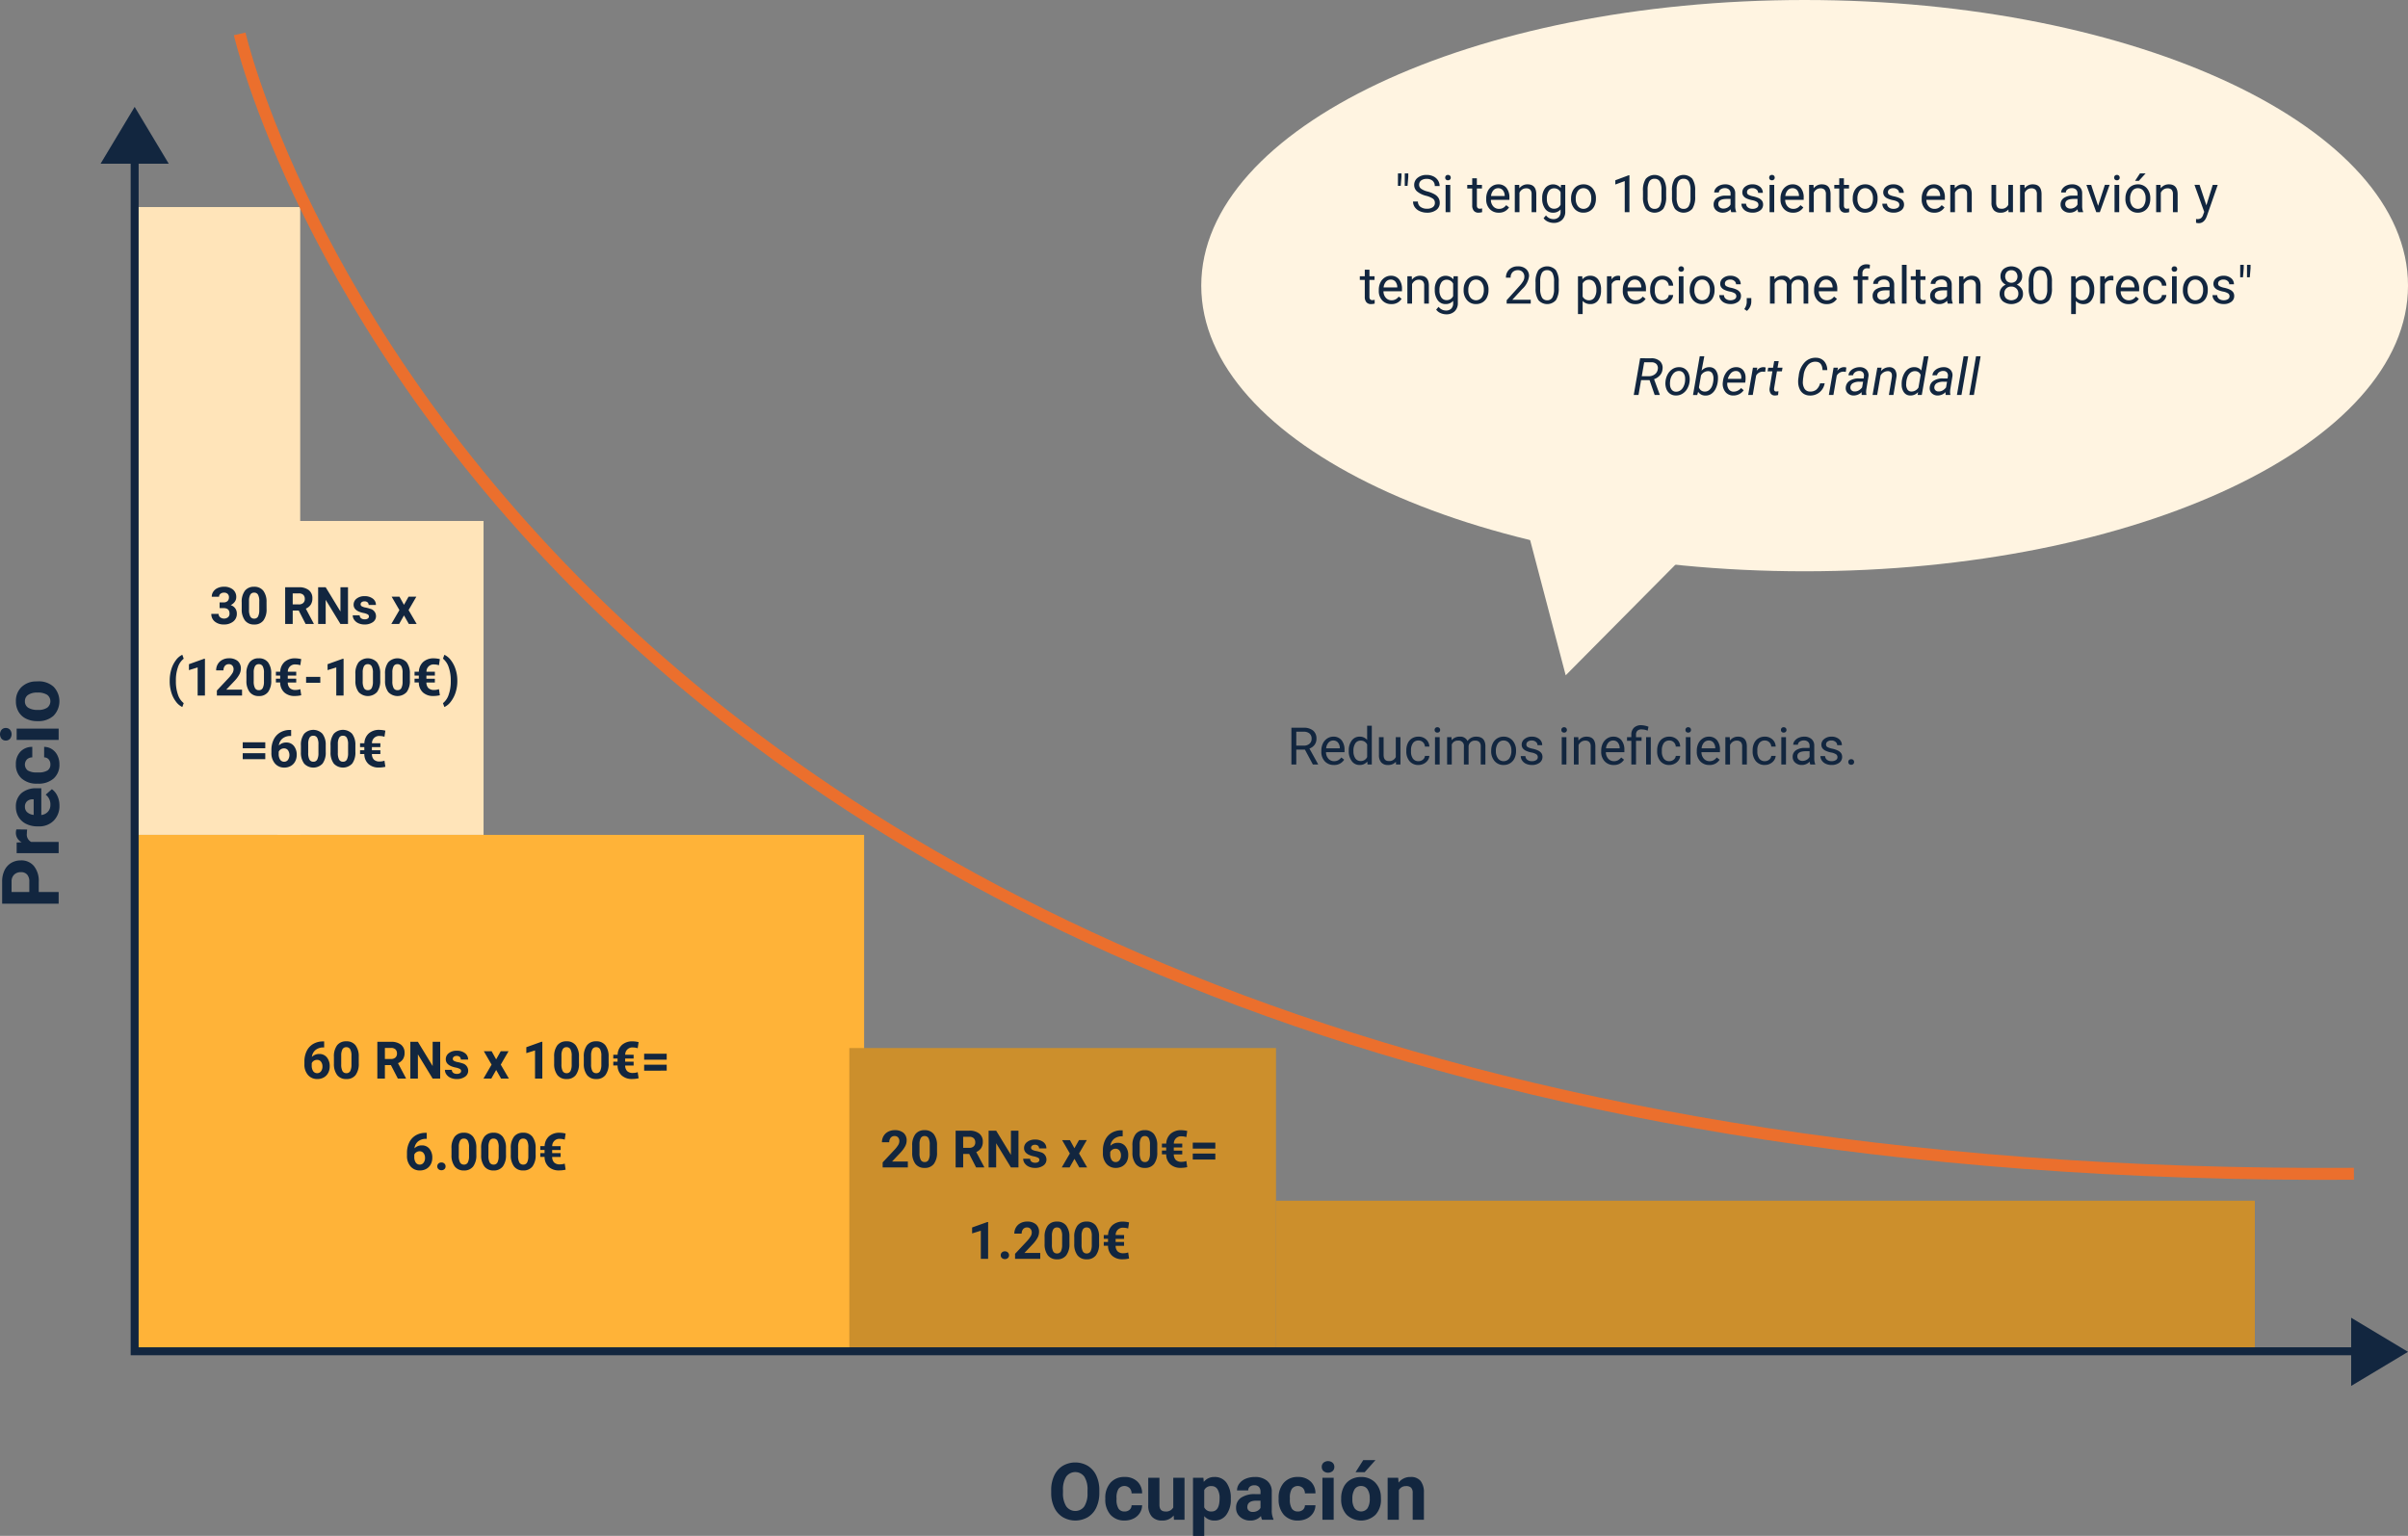 <svg xmlns="http://www.w3.org/2000/svg" width="605.756" height="386.447" viewBox="0 0 605.756 386.447">
  <rect x="0" y="0" width="605.756" height="386.447" fill="#808080" stroke="none"/>
  <g id="Grupo_1022500" data-name="Grupo 1022500" transform="translate(-499.244 -18000.02)">
    <path id="Trazado_762181" data-name="Trazado 762181" d="M12.276,13.99V19H9.346V4.781h5.547a6.417,6.417,0,0,1,2.817.586,4.318,4.318,0,0,1,1.87,1.665,4.643,4.643,0,0,1,.654,2.456,4.083,4.083,0,0,1-1.431,3.3,5.959,5.959,0,0,1-3.96,1.206Zm0-2.373h2.617a2.573,2.573,0,0,0,1.772-.547,1.989,1.989,0,0,0,.61-1.562,2.345,2.345,0,0,0-.615-1.689,2.3,2.3,0,0,0-1.7-.664H12.276ZM28,11.08A7.667,7.667,0,0,0,26.983,11a2.067,2.067,0,0,0-2.1,1.084V19H22.061V8.434h2.666l.078,1.26a2.615,2.615,0,0,1,2.354-1.455,2.957,2.957,0,0,1,.879.127ZM34.034,19.2A5.187,5.187,0,0,1,30.25,17.77a5.068,5.068,0,0,1-1.46-3.8V13.7a6.383,6.383,0,0,1,.615-2.847,4.515,4.515,0,0,1,1.743-1.934,4.893,4.893,0,0,1,2.573-.679,4.385,4.385,0,0,1,3.413,1.367,5.555,5.555,0,0,1,1.245,3.877v1.152H31.651a2.622,2.622,0,0,0,.825,1.66,2.5,2.5,0,0,0,1.743.625,3.046,3.046,0,0,0,2.549-1.182l1.387,1.553a4.237,4.237,0,0,1-1.719,1.4A5.639,5.639,0,0,1,34.034,19.2Zm-.322-8.682a1.764,1.764,0,0,0-1.362.569,2.946,2.946,0,0,0-.669,1.628h3.926v-.226a2.1,2.1,0,0,0-.508-1.457A1.819,1.819,0,0,0,33.712,10.514ZM44.376,16.92a1.851,1.851,0,0,0,1.27-.43,1.506,1.506,0,0,0,.508-1.143H48.8a3.62,3.62,0,0,1-.586,1.968A3.866,3.866,0,0,1,46.636,18.7a4.936,4.936,0,0,1-2.212.493,4.587,4.587,0,0,1-3.574-1.44,5.7,5.7,0,0,1-1.309-3.979V13.59a5.635,5.635,0,0,1,1.3-3.9A4.534,4.534,0,0,1,44.4,8.238a4.444,4.444,0,0,1,3.179,1.128,3.994,3.994,0,0,1,1.216,3H46.153a1.939,1.939,0,0,0-.508-1.34,1.887,1.887,0,0,0-2.778.2,4.166,4.166,0,0,0-.5,2.333v.293a4.219,4.219,0,0,0,.5,2.347A1.721,1.721,0,0,0,44.376,16.92ZM53.389,19H50.557V8.434h2.832Zm-3-13.3a1.39,1.39,0,0,1,.425-1.045,1.831,1.831,0,0,1,2.31,0,1.382,1.382,0,0,1,.43,1.045,1.386,1.386,0,0,1-.435,1.055,1.81,1.81,0,0,1-2.295,0A1.386,1.386,0,0,1,50.391,5.7Zm4.883,7.92a6.267,6.267,0,0,1,.605-2.8,4.432,4.432,0,0,1,1.743-1.9,5.086,5.086,0,0,1,2.642-.674,4.812,4.812,0,0,1,3.491,1.309A5.252,5.252,0,0,1,65.264,13.1l.02.723a5.523,5.523,0,0,1-1.357,3.9,5.261,5.261,0,0,1-7.29,0,5.62,5.62,0,0,1-1.362-3.984Zm2.822.2a3.95,3.95,0,0,0,.566,2.3,2.035,2.035,0,0,0,3.223.01,4.322,4.322,0,0,0,.576-2.518,3.91,3.91,0,0,0-.576-2.289,1.873,1.873,0,0,0-1.621-.812,1.842,1.842,0,0,0-1.6.807A4.395,4.395,0,0,0,58.1,13.819Z" transform="translate(495 18236.738) rotate(-90)" fill="#12263f"/>
    <path id="Trazado_762182" data-name="Trazado 762182" d="M73.122,12.213a8.584,8.584,0,0,1-.742,3.682,5.589,5.589,0,0,1-2.124,2.441,6.276,6.276,0,0,1-6.323.01,5.644,5.644,0,0,1-2.148-2.427,8.338,8.338,0,0,1-.771-3.628v-.7a8.538,8.538,0,0,1,.757-3.7A5.635,5.635,0,0,1,63.908,5.44a6.267,6.267,0,0,1,6.318,0,5.635,5.635,0,0,1,2.139,2.451,8.514,8.514,0,0,1,.757,3.687Zm-2.969-.645a5.984,5.984,0,0,0-.8-3.4,2.829,2.829,0,0,0-4.561-.015,5.915,5.915,0,0,0-.811,3.364v.693a6.058,6.058,0,0,0,.8,3.379,2.8,2.8,0,0,0,4.57.044,6.023,6.023,0,0,0,.8-3.374ZM79.46,16.92a1.851,1.851,0,0,0,1.27-.43,1.506,1.506,0,0,0,.508-1.143h2.646a3.62,3.62,0,0,1-.586,1.968A3.866,3.866,0,0,1,81.721,18.7a4.936,4.936,0,0,1-2.212.493,4.587,4.587,0,0,1-3.574-1.44,5.7,5.7,0,0,1-1.309-3.979V13.59a5.635,5.635,0,0,1,1.3-3.9,4.534,4.534,0,0,1,3.564-1.455,4.444,4.444,0,0,1,3.179,1.128,3.994,3.994,0,0,1,1.216,3H81.237a1.939,1.939,0,0,0-.508-1.34,1.887,1.887,0,0,0-2.778.2,4.166,4.166,0,0,0-.5,2.333v.293a4.219,4.219,0,0,0,.5,2.347A1.721,1.721,0,0,0,79.46,16.92Zm12.363,1.006a3.539,3.539,0,0,1-2.891,1.27,3.338,3.338,0,0,1-2.593-.977,4.169,4.169,0,0,1-.913-2.861V8.434h2.822v6.834q0,1.652,1.5,1.652a2.038,2.038,0,0,0,1.973-1V8.434h2.832V19H91.9ZM106.2,13.814a6.337,6.337,0,0,1-1.108,3.911A3.554,3.554,0,0,1,102.1,19.2a3.292,3.292,0,0,1-2.588-1.113v4.98H96.687V8.434H99.3l.1,1.035a3.317,3.317,0,0,1,2.676-1.23,3.578,3.578,0,0,1,3.037,1.445,6.509,6.509,0,0,1,1.084,3.984Zm-2.822-.205a4.159,4.159,0,0,0-.522-2.275,1.7,1.7,0,0,0-1.519-.8,1.848,1.848,0,0,0-1.826,1.016v4.326a1.879,1.879,0,0,0,1.846,1.045Q103.376,16.92,103.376,13.609ZM114.069,19a3.134,3.134,0,0,1-.283-.947A3.415,3.415,0,0,1,111.12,19.2a3.752,3.752,0,0,1-2.573-.9,2.89,2.89,0,0,1-1.021-2.266,2.986,2.986,0,0,1,1.245-2.578,6.144,6.144,0,0,1,3.6-.908h1.3v-.605a1.741,1.741,0,0,0-.376-1.172,1.479,1.479,0,0,0-1.187-.439,1.682,1.682,0,0,0-1.118.342,1.161,1.161,0,0,0-.405.938h-2.822a2.835,2.835,0,0,1,.566-1.7,3.744,3.744,0,0,1,1.6-1.226,5.837,5.837,0,0,1,2.324-.444,4.611,4.611,0,0,1,3.1.981,3.433,3.433,0,0,1,1.147,2.759v4.58a5.052,5.052,0,0,0,.42,2.275V19Zm-2.334-1.963a2.431,2.431,0,0,0,1.152-.278,1.828,1.828,0,0,0,.781-.747V14.2h-1.055q-2.119,0-2.256,1.465l-.01.166a1.13,1.13,0,0,0,.371.869A1.441,1.441,0,0,0,111.735,17.037Zm11.328-.117a1.851,1.851,0,0,0,1.27-.43,1.506,1.506,0,0,0,.508-1.143h2.646a3.62,3.62,0,0,1-.586,1.968,3.866,3.866,0,0,1-1.577,1.387,4.936,4.936,0,0,1-2.212.493,4.587,4.587,0,0,1-3.574-1.44,5.7,5.7,0,0,1-1.309-3.979V13.59a5.635,5.635,0,0,1,1.3-3.9,4.534,4.534,0,0,1,3.564-1.455,4.444,4.444,0,0,1,3.179,1.128,3.994,3.994,0,0,1,1.216,3h-2.646a1.939,1.939,0,0,0-.508-1.34,1.887,1.887,0,0,0-2.778.2,4.166,4.166,0,0,0-.5,2.333v.293a4.219,4.219,0,0,0,.5,2.347A1.721,1.721,0,0,0,123.063,16.92ZM132.077,19h-2.832V8.434h2.832Zm-3-13.3a1.39,1.39,0,0,1,.425-1.045,1.831,1.831,0,0,1,2.31,0,1.382,1.382,0,0,1,.43,1.045,1.386,1.386,0,0,1-.435,1.055,1.81,1.81,0,0,1-2.295,0A1.386,1.386,0,0,1,129.079,5.7Zm4.883,7.92a6.267,6.267,0,0,1,.605-2.8,4.432,4.432,0,0,1,1.743-1.9,5.086,5.086,0,0,1,2.642-.674,4.812,4.812,0,0,1,3.491,1.309,5.252,5.252,0,0,1,1.509,3.555l.02.723a5.523,5.523,0,0,1-1.357,3.9,5.261,5.261,0,0,1-7.29,0,5.62,5.62,0,0,1-1.362-3.984Zm2.822.2a3.95,3.95,0,0,0,.566,2.3,2.035,2.035,0,0,0,3.223.01,4.322,4.322,0,0,0,.576-2.518,3.91,3.91,0,0,0-.576-2.289,1.873,1.873,0,0,0-1.621-.812,1.842,1.842,0,0,0-1.6.807A4.395,4.395,0,0,0,136.784,13.819ZM139.509,4h3.076L139.88,7.027h-2.295Zm8.8,4.434.088,1.221a3.689,3.689,0,0,1,3.037-1.416,3.066,3.066,0,0,1,2.5.986,4.6,4.6,0,0,1,.84,2.949V19H151.95V12.242a1.831,1.831,0,0,0-.391-1.3,1.749,1.749,0,0,0-1.3-.405,1.942,1.942,0,0,0-1.787,1.016V19h-2.822V8.434Z" transform="translate(702.668 18363.404)" fill="#12263f"/>
    <path id="Trazado_762183" data-name="Trazado 762183" d="M0,0H41.648V157.962H0Z" transform="translate(533.114 18052.121)" fill="#ffe4b9"/>
    <path id="Trazado_762184" data-name="Trazado 762184" d="M0,0H51.876V78.981H0Z" transform="translate(569.012 18131.102)" fill="#ffe4b9"/>
    <path id="Trazado_762185" data-name="Trazado 762185" d="M0,0H183.5V130.459H0Z" transform="translate(533.118 18210.082)" fill="#ffb338"/>
    <path id="Trazado_762186" data-name="Trazado 762186" d="M0,0H107.336V76.825H0Z" transform="translate(712.901 18263.717)" fill="#cc8f2c"/>
    <path id="Trazado_762187" data-name="Trazado 762187" d="M0,0H246.239V38.413H0Z" transform="translate(820.236 18302.131)" fill="#cc8f2c"/>
    <path id="Trazado_762188" data-name="Trazado 762188" d="M-40.733-9.337v1.511h-.178a3.117,3.117,0,0,0-2,.647,2.631,2.631,0,0,0-.911,1.746,2.5,2.5,0,0,1,1.86-.749,2.354,2.354,0,0,1,1.917.863,3.461,3.461,0,0,1,.711,2.272,3.4,3.4,0,0,1-.39,1.631,2.8,2.8,0,0,1-1.1,1.136,3.209,3.209,0,0,1-1.615.406A3,3,0,0,1-44.8-.889a3.942,3.942,0,0,1-.9-2.71v-.66a5.933,5.933,0,0,1,.568-2.656A4.166,4.166,0,0,1-43.5-8.7a4.78,4.78,0,0,1,2.466-.638ZM-42.523-4.7a1.466,1.466,0,0,0-.806.231,1.393,1.393,0,0,0-.533.611V-3.3A2.47,2.47,0,0,0-43.5-1.868a1.169,1.169,0,0,0,1.016.516,1.156,1.156,0,0,0,.955-.466,1.9,1.9,0,0,0,.365-1.207,1.9,1.9,0,0,0-.368-1.216A1.2,1.2,0,0,0-42.523-4.7Zm10.493.882a4.682,4.682,0,0,1-.793,2.933A2.77,2.77,0,0,1-35.147.127a2.789,2.789,0,0,1-2.311-1,4.545,4.545,0,0,1-.819-2.856v-1.7a4.621,4.621,0,0,1,.8-2.939,2.79,2.79,0,0,1,2.314-1,2.793,2.793,0,0,1,2.311.993,4.531,4.531,0,0,1,.819,2.853Zm-1.834-1.87a3.384,3.384,0,0,0-.314-1.674,1.062,1.062,0,0,0-.981-.524,1.043,1.043,0,0,0-.955.5,3.167,3.167,0,0,0-.327,1.56v2.249A3.553,3.553,0,0,0-36.134-1.9a1.048,1.048,0,0,0,.987.55,1.03,1.03,0,0,0,.971-.527,3.468,3.468,0,0,0,.311-1.614Zm9.928,2.308h-1.517V0h-1.9V-9.242h3.434a3.882,3.882,0,0,1,2.526.73,2.519,2.519,0,0,1,.889,2.063,2.843,2.843,0,0,1-.409,1.577A2.792,2.792,0,0,1-22.16-3.866l2,3.777V0H-22.2Zm-1.517-1.542h1.536a1.573,1.573,0,0,0,1.111-.365A1.3,1.3,0,0,0-22.414-6.3a1.4,1.4,0,0,0-.371-1.028A1.543,1.543,0,0,0-23.924-7.7h-1.53ZM-11.546,0h-1.9l-3.707-6.081V0h-1.9V-9.242h1.9l3.713,6.094V-9.242h1.9Zm5.262-1.9a.591.591,0,0,0-.333-.53,3.785,3.785,0,0,0-1.07-.346q-2.45-.514-2.45-2.082a1.887,1.887,0,0,1,.759-1.527A3.06,3.06,0,0,1-7.4-7,3.293,3.293,0,0,1-5.3-6.379a1.94,1.94,0,0,1,.784,1.6H-6.354a.888.888,0,0,0-.254-.651A1.075,1.075,0,0,0-7.4-5.687a1.1,1.1,0,0,0-.717.209.661.661,0,0,0-.254.533.565.565,0,0,0,.289.492,2.971,2.971,0,0,0,.974.324,7.958,7.958,0,0,1,1.155.308A1.9,1.9,0,0,1-4.5-1.974a1.792,1.792,0,0,1-.806,1.52A3.478,3.478,0,0,1-7.389.127,3.632,3.632,0,0,1-8.922-.181a2.572,2.572,0,0,1-1.051-.844,1.962,1.962,0,0,1-.381-1.158h1.739a.958.958,0,0,0,.362.749,1.435,1.435,0,0,0,.9.26,1.328,1.328,0,0,0,.8-.2A.622.622,0,0,0-6.284-1.9Zm8.817-2.92,1.155-2.05H5.649L3.694-3.5,5.732,0H3.764L2.539-2.158,1.32,0H-.654L1.384-3.5-.565-6.868H1.4ZM14.149,0H12.314V-7.071l-2.19.679V-7.884l3.828-1.371h.2Zm9.223-3.821a4.682,4.682,0,0,1-.793,2.933A2.77,2.77,0,0,1,20.255.127a2.789,2.789,0,0,1-2.311-1,4.545,4.545,0,0,1-.819-2.856v-1.7a4.621,4.621,0,0,1,.8-2.939,2.79,2.79,0,0,1,2.314-1,2.793,2.793,0,0,1,2.311.993,4.531,4.531,0,0,1,.819,2.853Zm-1.834-1.87a3.384,3.384,0,0,0-.314-1.674,1.062,1.062,0,0,0-.981-.524,1.043,1.043,0,0,0-.955.5,3.167,3.167,0,0,0-.327,1.56v2.249A3.553,3.553,0,0,0,19.268-1.9a1.048,1.048,0,0,0,.987.55,1.03,1.03,0,0,0,.971-.527,3.468,3.468,0,0,0,.311-1.614Zm9.293,1.87a4.682,4.682,0,0,1-.793,2.933A2.77,2.77,0,0,1,27.714.127a2.789,2.789,0,0,1-2.311-1,4.545,4.545,0,0,1-.819-2.856v-1.7a4.621,4.621,0,0,1,.8-2.939,2.79,2.79,0,0,1,2.314-1,2.793,2.793,0,0,1,2.311.993,4.531,4.531,0,0,1,.819,2.853ZM29-5.692a3.384,3.384,0,0,0-.314-1.674A1.062,1.062,0,0,0,27.7-7.89a1.043,1.043,0,0,0-.955.5,3.167,3.167,0,0,0-.327,1.56v2.249A3.553,3.553,0,0,0,26.727-1.9a1.048,1.048,0,0,0,.987.55,1.03,1.03,0,0,0,.971-.527A3.468,3.468,0,0,0,29-3.493Zm8.119,2.416H34.988a2.015,2.015,0,0,0,.5,1.4,1.97,1.97,0,0,0,1.45.47,3.5,3.5,0,0,0,1.206-.2l.229,1.536a7.112,7.112,0,0,1-1.625.184,3.749,3.749,0,0,1-2.644-.9,3.383,3.383,0,0,1-1.025-2.5H32V-4.24h1.073v-.787H32v-.965H33.09A3.466,3.466,0,0,1,34.2-8.477a3.893,3.893,0,0,1,2.669-.885,6.571,6.571,0,0,1,1.5.2l-.229,1.542a3.629,3.629,0,0,0-1.174-.2A1.783,1.783,0,0,0,35-5.992h2.114v.965H34.988v.787h2.126Zm8.322-1.46H39.762v-1.5h5.675Zm0,2.749H39.762v-1.5h5.675ZM-14.93,13.663v1.511h-.178a3.117,3.117,0,0,0-2,.647,2.631,2.631,0,0,0-.911,1.746,2.5,2.5,0,0,1,1.86-.749,2.354,2.354,0,0,1,1.917.863,3.461,3.461,0,0,1,.711,2.272,3.4,3.4,0,0,1-.39,1.631,2.8,2.8,0,0,1-1.1,1.136,3.209,3.209,0,0,1-1.615.406A3,3,0,0,1-19,22.111a3.942,3.942,0,0,1-.9-2.71v-.66a5.933,5.933,0,0,1,.568-2.656A4.166,4.166,0,0,1-17.7,14.3a4.78,4.78,0,0,1,2.466-.638ZM-16.72,18.3a1.466,1.466,0,0,0-.806.231,1.393,1.393,0,0,0-.533.611V19.7a2.47,2.47,0,0,0,.362,1.435,1.169,1.169,0,0,0,1.016.516,1.156,1.156,0,0,0,.955-.466,1.9,1.9,0,0,0,.365-1.207,1.9,1.9,0,0,0-.368-1.216A1.2,1.2,0,0,0-16.72,18.3Zm4.443,3.8a.924.924,0,0,1,.3-.711,1.047,1.047,0,0,1,.74-.273,1.056,1.056,0,0,1,.746.273.924.924,0,0,1,.3.711.911.911,0,0,1-.292.7,1.06,1.06,0,0,1-.749.27,1.052,1.052,0,0,1-.743-.27A.911.911,0,0,1-12.276,22.1Zm9.826-2.92a4.682,4.682,0,0,1-.793,2.933,2.77,2.77,0,0,1-2.323,1.016,2.789,2.789,0,0,1-2.311-1A4.545,4.545,0,0,1-8.7,19.274v-1.7a4.621,4.621,0,0,1,.8-2.939,2.79,2.79,0,0,1,2.314-1,2.793,2.793,0,0,1,2.311.993,4.531,4.531,0,0,1,.819,2.853Zm-1.834-1.87A3.384,3.384,0,0,0-4.6,15.634a1.062,1.062,0,0,0-.981-.524,1.043,1.043,0,0,0-.955.5,3.167,3.167,0,0,0-.327,1.56v2.249A3.553,3.553,0,0,0-6.554,21.1a1.048,1.048,0,0,0,.987.55,1.03,1.03,0,0,0,.971-.527,3.468,3.468,0,0,0,.311-1.614Zm9.293,1.87a4.682,4.682,0,0,1-.793,2.933,2.77,2.77,0,0,1-2.323,1.016,2.789,2.789,0,0,1-2.311-1,4.545,4.545,0,0,1-.819-2.856v-1.7a4.621,4.621,0,0,1,.8-2.939,2.79,2.79,0,0,1,2.314-1,2.793,2.793,0,0,1,2.311.993,4.531,4.531,0,0,1,.819,2.853Zm-1.834-1.87a3.384,3.384,0,0,0-.314-1.674,1.062,1.062,0,0,0-.981-.524,1.043,1.043,0,0,0-.955.5A3.167,3.167,0,0,0,.6,17.168v2.249A3.553,3.553,0,0,0,.9,21.1a1.048,1.048,0,0,0,.987.55,1.03,1.03,0,0,0,.971-.527,3.468,3.468,0,0,0,.311-1.614Zm9.293,1.87a4.682,4.682,0,0,1-.793,2.933A2.77,2.77,0,0,1,9.35,23.127a2.789,2.789,0,0,1-2.311-1,4.545,4.545,0,0,1-.819-2.856v-1.7a4.621,4.621,0,0,1,.8-2.939,2.79,2.79,0,0,1,2.314-1,2.793,2.793,0,0,1,2.311.993,4.531,4.531,0,0,1,.819,2.853Zm-1.834-1.87a3.384,3.384,0,0,0-.314-1.674,1.062,1.062,0,0,0-.981-.524,1.043,1.043,0,0,0-.955.5,3.167,3.167,0,0,0-.327,1.56v2.249A3.553,3.553,0,0,0,8.363,21.1a1.048,1.048,0,0,0,.987.55,1.03,1.03,0,0,0,.971-.527,3.468,3.468,0,0,0,.311-1.614Zm8.119,2.416H16.625a2.015,2.015,0,0,0,.5,1.4,1.97,1.97,0,0,0,1.45.47,3.5,3.5,0,0,0,1.206-.2l.229,1.536a7.112,7.112,0,0,1-1.625.184,3.749,3.749,0,0,1-2.644-.9,3.383,3.383,0,0,1-1.025-2.5H13.641V18.76h1.073v-.787H13.641v-.965h1.085a3.466,3.466,0,0,1,1.114-2.485,3.893,3.893,0,0,1,2.669-.885,6.571,6.571,0,0,1,1.5.2l-.229,1.542a3.629,3.629,0,0,0-1.174-.2,1.783,1.783,0,0,0-1.968,1.834h2.114v.965H16.625v.787h2.126Z" transform="translate(621.522 18271.391)" fill="#12263f"/>
    <path id="Trazado_762189" data-name="Trazado 762189" d="M-35.645,0H-41.98V-1.257l2.99-3.187a7.376,7.376,0,0,0,.911-1.174,1.887,1.887,0,0,0,.3-.952,1.412,1.412,0,0,0-.311-.968,1.123,1.123,0,0,0-.889-.352,1.211,1.211,0,0,0-.981.428,1.7,1.7,0,0,0-.359,1.127h-1.841a3.03,3.03,0,0,1,.4-1.542,2.841,2.841,0,0,1,1.139-1.095,3.463,3.463,0,0,1,1.669-.4,3.279,3.279,0,0,1,2.219.686,2.425,2.425,0,0,1,.79,1.936,3.108,3.108,0,0,1-.355,1.4,7.761,7.761,0,0,1-1.219,1.657l-2.1,2.215h3.974ZM-28.3-3.821a4.682,4.682,0,0,1-.793,2.933A2.77,2.77,0,0,1-31.418.127a2.789,2.789,0,0,1-2.311-1,4.545,4.545,0,0,1-.819-2.856v-1.7a4.621,4.621,0,0,1,.8-2.939,2.79,2.79,0,0,1,2.314-1,2.793,2.793,0,0,1,2.311.993A4.531,4.531,0,0,1-28.3-5.522Zm-1.834-1.87a3.384,3.384,0,0,0-.314-1.674,1.062,1.062,0,0,0-.981-.524,1.043,1.043,0,0,0-.955.5,3.167,3.167,0,0,0-.327,1.56v2.249A3.553,3.553,0,0,0-32.4-1.9a1.048,1.048,0,0,0,.987.55,1.03,1.03,0,0,0,.971-.527,3.468,3.468,0,0,0,.311-1.614Zm9.928,2.308h-1.517V0h-1.9V-9.242H-20.2a3.882,3.882,0,0,1,2.526.73,2.519,2.519,0,0,1,.889,2.063,2.843,2.843,0,0,1-.409,1.577A2.792,2.792,0,0,1-18.43-3.866l2,3.777V0h-2.044Zm-1.517-1.542h1.536a1.573,1.573,0,0,0,1.111-.365A1.3,1.3,0,0,0-18.684-6.3a1.4,1.4,0,0,0-.371-1.028A1.543,1.543,0,0,0-20.2-7.7h-1.53ZM-7.817,0h-1.9l-3.707-6.081V0h-1.9V-9.242h1.9l3.713,6.094V-9.242h1.9Zm5.262-1.9a.591.591,0,0,0-.333-.53,3.785,3.785,0,0,0-1.07-.346q-2.45-.514-2.45-2.082a1.887,1.887,0,0,1,.759-1.527A3.06,3.06,0,0,1-3.666-7a3.293,3.293,0,0,1,2.092.616A1.94,1.94,0,0,1-.79-4.78H-2.625a.888.888,0,0,0-.254-.651,1.075,1.075,0,0,0-.793-.257,1.1,1.1,0,0,0-.717.209.661.661,0,0,0-.254.533.565.565,0,0,0,.289.492,2.971,2.971,0,0,0,.974.324,7.958,7.958,0,0,1,1.155.308A1.9,1.9,0,0,1-.771-1.974a1.792,1.792,0,0,1-.806,1.52A3.478,3.478,0,0,1-3.659.127,3.632,3.632,0,0,1-5.192-.181a2.572,2.572,0,0,1-1.051-.844,1.962,1.962,0,0,1-.381-1.158h1.739a.958.958,0,0,0,.362.749,1.435,1.435,0,0,0,.9.26,1.328,1.328,0,0,0,.8-.2A.622.622,0,0,0-2.555-1.9Zm8.817-2.92,1.155-2.05H9.379L7.424-3.5,9.461,0H7.493L6.268-2.158,5.05,0H3.075L5.113-3.5,3.164-6.868H5.132ZM18.4-9.337v1.511h-.178a3.117,3.117,0,0,0-2,.647,2.631,2.631,0,0,0-.911,1.746,2.5,2.5,0,0,1,1.86-.749,2.354,2.354,0,0,1,1.917.863A3.461,3.461,0,0,1,19.8-3.047a3.4,3.4,0,0,1-.39,1.631A2.8,2.8,0,0,1,18.3-.279a3.209,3.209,0,0,1-1.615.406A3,3,0,0,1,14.327-.889a3.942,3.942,0,0,1-.9-2.71v-.66A5.933,5.933,0,0,1,14-6.916,4.166,4.166,0,0,1,15.628-8.7a4.78,4.78,0,0,1,2.466-.638ZM16.609-4.7a1.466,1.466,0,0,0-.806.231,1.393,1.393,0,0,0-.533.611V-3.3a2.47,2.47,0,0,0,.362,1.435,1.169,1.169,0,0,0,1.016.516,1.156,1.156,0,0,0,.955-.466,1.9,1.9,0,0,0,.365-1.207A1.9,1.9,0,0,0,17.6-4.241,1.2,1.2,0,0,0,16.609-4.7ZM27.1-3.821a4.682,4.682,0,0,1-.793,2.933A2.77,2.77,0,0,1,23.985.127a2.789,2.789,0,0,1-2.311-1,4.545,4.545,0,0,1-.819-2.856v-1.7a4.621,4.621,0,0,1,.8-2.939,2.79,2.79,0,0,1,2.314-1,2.793,2.793,0,0,1,2.311.993A4.531,4.531,0,0,1,27.1-5.522Zm-1.834-1.87a3.384,3.384,0,0,0-.314-1.674,1.062,1.062,0,0,0-.981-.524,1.043,1.043,0,0,0-.955.5,3.167,3.167,0,0,0-.327,1.56v2.249A3.553,3.553,0,0,0,23-1.9a1.048,1.048,0,0,0,.987.55,1.03,1.03,0,0,0,.971-.527,3.468,3.468,0,0,0,.311-1.614Zm8.119,2.416H31.259a2.015,2.015,0,0,0,.5,1.4,1.97,1.97,0,0,0,1.45.47,3.5,3.5,0,0,0,1.206-.2l.229,1.536a7.112,7.112,0,0,1-1.625.184,3.749,3.749,0,0,1-2.644-.9,3.383,3.383,0,0,1-1.025-2.5H28.276V-4.24h1.073v-.787H28.276v-.965h1.085a3.466,3.466,0,0,1,1.114-2.485,3.893,3.893,0,0,1,2.669-.885,6.571,6.571,0,0,1,1.5.2l-.229,1.542a3.629,3.629,0,0,0-1.174-.2,1.783,1.783,0,0,0-1.968,1.834h2.114v.965H31.259v.787h2.126Zm8.322-1.46H36.032v-1.5h5.675Zm0,2.749H36.032v-1.5h5.675ZM-15.45,23h-1.834V15.929l-2.19.679V15.116l3.828-1.371h.2Zm3.174-.9a.924.924,0,0,1,.3-.711,1.047,1.047,0,0,1,.74-.273,1.056,1.056,0,0,1,.746.273.924.924,0,0,1,.3.711.911.911,0,0,1-.292.7,1.06,1.06,0,0,1-.749.27,1.052,1.052,0,0,1-.743-.27A.911.911,0,0,1-12.276,22.1Zm9.94.9H-8.671V21.743l2.99-3.187a7.376,7.376,0,0,0,.911-1.174,1.887,1.887,0,0,0,.3-.952,1.412,1.412,0,0,0-.311-.968,1.123,1.123,0,0,0-.889-.352,1.211,1.211,0,0,0-.981.428,1.7,1.7,0,0,0-.359,1.127H-8.855a3.03,3.03,0,0,1,.4-1.542,2.841,2.841,0,0,1,1.139-1.095,3.463,3.463,0,0,1,1.669-.4,3.279,3.279,0,0,1,2.219.686,2.425,2.425,0,0,1,.79,1.936,3.108,3.108,0,0,1-.355,1.4,7.76,7.76,0,0,1-1.219,1.657l-2.1,2.215h3.974Zm7.344-3.821a4.682,4.682,0,0,1-.793,2.933,2.77,2.77,0,0,1-2.323,1.016,2.789,2.789,0,0,1-2.311-1,4.545,4.545,0,0,1-.819-2.856v-1.7a4.621,4.621,0,0,1,.8-2.939,2.79,2.79,0,0,1,2.314-1,2.793,2.793,0,0,1,2.311.993,4.531,4.531,0,0,1,.819,2.853Zm-1.834-1.87a3.384,3.384,0,0,0-.314-1.674,1.062,1.062,0,0,0-.981-.524,1.043,1.043,0,0,0-.955.5A3.167,3.167,0,0,0,.6,17.168v2.249A3.553,3.553,0,0,0,.9,21.1a1.048,1.048,0,0,0,.987.55,1.03,1.03,0,0,0,.971-.527,3.468,3.468,0,0,0,.311-1.614Zm9.293,1.87a4.682,4.682,0,0,1-.793,2.933A2.77,2.77,0,0,1,9.35,23.127a2.789,2.789,0,0,1-2.311-1,4.545,4.545,0,0,1-.819-2.856v-1.7a4.621,4.621,0,0,1,.8-2.939,2.79,2.79,0,0,1,2.314-1,2.793,2.793,0,0,1,2.311.993,4.531,4.531,0,0,1,.819,2.853Zm-1.834-1.87a3.384,3.384,0,0,0-.314-1.674,1.062,1.062,0,0,0-.981-.524,1.043,1.043,0,0,0-.955.5,3.167,3.167,0,0,0-.327,1.56v2.249A3.553,3.553,0,0,0,8.363,21.1a1.048,1.048,0,0,0,.987.55,1.03,1.03,0,0,0,.971-.527,3.468,3.468,0,0,0,.311-1.614Zm8.119,2.416H16.625a2.015,2.015,0,0,0,.5,1.4,1.97,1.97,0,0,0,1.45.47,3.5,3.5,0,0,0,1.206-.2l.229,1.536a7.112,7.112,0,0,1-1.625.184,3.749,3.749,0,0,1-2.644-.9,3.383,3.383,0,0,1-1.025-2.5H13.641V18.76h1.073v-.787H13.641v-.965h1.085a3.466,3.466,0,0,1,1.114-2.485,3.893,3.893,0,0,1,2.669-.885,6.571,6.571,0,0,1,1.5.2l-.229,1.542a3.629,3.629,0,0,0-1.174-.2,1.783,1.783,0,0,0-1.968,1.834h2.114v.965H16.625v.787h2.126Z" transform="translate(763.264 18293.75)" fill="#12263f"/>
    <path id="Trazado_762190" data-name="Trazado 762190" d="M-67.371-3.739h-2.171V0h-1.225V-9.242h3.06a3.621,3.621,0,0,1,2.4.711,2.558,2.558,0,0,1,.841,2.069,2.488,2.488,0,0,1-.467,1.5,2.785,2.785,0,0,1-1.3.958l2.171,3.923V0h-1.308Zm-2.171-1h1.873a2.112,2.112,0,0,0,1.444-.471,1.591,1.591,0,0,0,.536-1.259A1.676,1.676,0,0,0-66.2-7.781a2.164,2.164,0,0,0-1.476-.464h-1.866ZM-60.09.127A3,3,0,0,1-62.363-.79a3.4,3.4,0,0,1-.876-2.453v-.216a4.121,4.121,0,0,1,.39-1.825,3.045,3.045,0,0,1,1.092-1.257A2.745,2.745,0,0,1-60.236-7a2.572,2.572,0,0,1,2.082.882,3.82,3.82,0,0,1,.743,2.526V-3.1h-4.653a2.441,2.441,0,0,0,.594,1.641,1.866,1.866,0,0,0,1.444.625,2.045,2.045,0,0,0,1.054-.254,2.648,2.648,0,0,0,.755-.673l.717.559A2.884,2.884,0,0,1-60.09.127Zm-.146-6.157a1.566,1.566,0,0,0-1.193.517,2.515,2.515,0,0,0-.6,1.45h3.44v-.089a2.237,2.237,0,0,0-.482-1.387A1.475,1.475,0,0,0-60.236-6.03Zm3.9,2.539a4.023,4.023,0,0,1,.749-2.542A2.369,2.369,0,0,1-53.628-7a2.382,2.382,0,0,1,1.911.825V-9.75h1.174V0h-1.079l-.057-.736a2.391,2.391,0,0,1-1.961.863,2.346,2.346,0,0,1-1.946-.978A4.069,4.069,0,0,1-56.339-3.4Zm1.174.133a3.046,3.046,0,0,0,.482,1.828,1.56,1.56,0,0,0,1.333.66,1.713,1.713,0,0,0,1.631-1V-5.027A1.726,1.726,0,0,0-53.336-6a1.567,1.567,0,0,0-1.346.667A3.354,3.354,0,0,0-55.164-3.358ZM-44.481-.679a2.494,2.494,0,0,1-2.012.806,2.135,2.135,0,0,1-1.673-.638A2.761,2.761,0,0,1-48.747-2.4V-6.868h1.174v4.437q0,1.562,1.27,1.562a1.758,1.758,0,0,0,1.79-1v-5h1.174V0h-1.117ZM-38.8-.832a1.692,1.692,0,0,0,1.1-.381,1.34,1.34,0,0,0,.521-.952h1.111a2.13,2.13,0,0,1-.406,1.124,2.676,2.676,0,0,1-1,.851A2.885,2.885,0,0,1-38.8.127a2.829,2.829,0,0,1-2.231-.936,3.729,3.729,0,0,1-.828-2.561v-.2a4.135,4.135,0,0,1,.368-1.784,2.8,2.8,0,0,1,1.057-1.212A3,3,0,0,1-38.806-7a2.755,2.755,0,0,1,1.92.692,2.473,2.473,0,0,1,.816,1.8h-1.111a1.618,1.618,0,0,0-.5-1.095,1.57,1.57,0,0,0-1.12-.428,1.644,1.644,0,0,0-1.387.644,3.026,3.026,0,0,0-.492,1.863V-3.3A2.965,2.965,0,0,0-40.2-1.473,1.651,1.651,0,0,0-38.8-.832ZM-33.474,0h-1.174V-6.868h1.174Zm-1.27-8.69a.7.7,0,0,1,.175-.482.655.655,0,0,1,.517-.2.666.666,0,0,1,.521.2.694.694,0,0,1,.178.482.671.671,0,0,1-.178.476.678.678,0,0,1-.521.19.667.667,0,0,1-.517-.19A.678.678,0,0,1-34.744-8.69Zm4.253,1.822.032.762A2.536,2.536,0,0,1-28.422-7a1.964,1.964,0,0,1,1.961,1.1,2.6,2.6,0,0,1,.892-.8,2.634,2.634,0,0,1,1.3-.3q2.26,0,2.3,2.393V0h-1.174V-4.532a1.577,1.577,0,0,0-.336-1.1A1.482,1.482,0,0,0-24.613-6a1.557,1.557,0,0,0-1.085.39,1.584,1.584,0,0,0-.5,1.051V0h-1.181V-4.5A1.31,1.31,0,0,0-28.847-6a1.571,1.571,0,0,0-1.581.984V0H-31.6V-6.868ZM-20.512-3.5a4.057,4.057,0,0,1,.4-1.815,2.96,2.96,0,0,1,1.1-1.244A3.007,3.007,0,0,1-17.4-7a2.9,2.9,0,0,1,2.269.971A3.736,3.736,0,0,1-14.26-3.44v.083a4.092,4.092,0,0,1-.384,1.8,2.916,2.916,0,0,1-1.1,1.241,3.041,3.041,0,0,1-1.641.444,2.889,2.889,0,0,1-2.263-.971,3.718,3.718,0,0,1-.866-2.571Zm1.181.14a2.938,2.938,0,0,0,.53,1.834,1.7,1.7,0,0,0,1.419.692,1.686,1.686,0,0,0,1.422-.7A3.213,3.213,0,0,0-15.434-3.5a2.933,2.933,0,0,0-.536-1.831,1.705,1.705,0,0,0-1.425-.7,1.686,1.686,0,0,0-1.4.692A3.189,3.189,0,0,0-19.332-3.358ZM-8.788-1.822a.865.865,0,0,0-.359-.74,3.452,3.452,0,0,0-1.25-.454,5.912,5.912,0,0,1-1.416-.457,2.014,2.014,0,0,1-.774-.635,1.518,1.518,0,0,1-.251-.876,1.782,1.782,0,0,1,.714-1.428A2.789,2.789,0,0,1-10.3-7a2.87,2.87,0,0,1,1.895.6A1.915,1.915,0,0,1-7.677-4.85H-8.858a1.06,1.06,0,0,0-.409-.832A1.534,1.534,0,0,0-10.3-6.03a1.605,1.605,0,0,0-1,.279.879.879,0,0,0-.362.73.712.712,0,0,0,.336.641,4.139,4.139,0,0,0,1.216.413,6.334,6.334,0,0,1,1.425.47,2.079,2.079,0,0,1,.809.657,1.615,1.615,0,0,1,.263.936A1.758,1.758,0,0,1-8.35-.428a3.089,3.089,0,0,1-1.911.555,3.459,3.459,0,0,1-1.46-.292,2.375,2.375,0,0,1-.993-.816,1.966,1.966,0,0,1-.359-1.133H-11.9a1.216,1.216,0,0,0,.473.936,1.835,1.835,0,0,0,1.165.346,1.894,1.894,0,0,0,1.07-.27A.829.829,0,0,0-8.788-1.822ZM-1.59,0H-2.764V-6.868H-1.59ZM-2.86-8.69a.7.7,0,0,1,.175-.482.655.655,0,0,1,.517-.2.666.666,0,0,1,.521.2.694.694,0,0,1,.178.482.671.671,0,0,1-.178.476.678.678,0,0,1-.521.19.667.667,0,0,1-.517-.19A.678.678,0,0,1-2.86-8.69ZM1.4-6.868,1.438-6A2.5,2.5,0,0,1,3.494-7q2.177,0,2.2,2.457V0H4.516V-4.545a1.581,1.581,0,0,0-.34-1.1A1.361,1.361,0,0,0,3.139-6a1.7,1.7,0,0,0-1,.3,2.069,2.069,0,0,0-.673.8V0H.289V-6.868Zm8.912,7A3,3,0,0,1,8.039-.79a3.4,3.4,0,0,1-.876-2.453v-.216a4.121,4.121,0,0,1,.39-1.825A3.045,3.045,0,0,1,8.646-6.541,2.745,2.745,0,0,1,10.166-7a2.572,2.572,0,0,1,2.082.882,3.82,3.82,0,0,1,.743,2.526V-3.1H8.338a2.441,2.441,0,0,0,.594,1.641,1.866,1.866,0,0,0,1.444.625,2.045,2.045,0,0,0,1.054-.254,2.648,2.648,0,0,0,.755-.673L12.9-1.2A2.884,2.884,0,0,1,10.312.127ZM10.166-6.03a1.566,1.566,0,0,0-1.193.517,2.515,2.515,0,0,0-.6,1.45h3.44v-.089a2.237,2.237,0,0,0-.482-1.387A1.475,1.475,0,0,0,10.166-6.03ZM14.742,0V-5.96H13.657v-.908h1.085v-.584a2.386,2.386,0,0,1,.657-1.79,2.548,2.548,0,0,1,1.857-.641,5.591,5.591,0,0,1,1.8.387l-.2.99a4.069,4.069,0,0,0-1.511-.317,1.478,1.478,0,0,0-1.089.34,1.4,1.4,0,0,0-.333,1.019v.6h1.4v.908h-1.4V0Zm4.894,0H18.456V-6.868h1.181ZM24.3-.832a1.692,1.692,0,0,0,1.1-.381,1.34,1.34,0,0,0,.521-.952h1.111a2.13,2.13,0,0,1-.406,1.124,2.676,2.676,0,0,1-1,.851A2.885,2.885,0,0,1,24.3.127a2.829,2.829,0,0,1-2.231-.936,3.729,3.729,0,0,1-.828-2.561v-.2a4.135,4.135,0,0,1,.368-1.784,2.8,2.8,0,0,1,1.057-1.212A3,3,0,0,1,24.3-7a2.755,2.755,0,0,1,1.92.692,2.473,2.473,0,0,1,.816,1.8H25.921a1.618,1.618,0,0,0-.5-1.095A1.57,1.57,0,0,0,24.3-6.03a1.644,1.644,0,0,0-1.387.644,3.026,3.026,0,0,0-.492,1.863V-3.3a2.965,2.965,0,0,0,.489,1.828A1.651,1.651,0,0,0,24.3-.832ZM29.628,0H28.453V-6.868h1.174Zm-1.27-8.69a.7.7,0,0,1,.175-.482.655.655,0,0,1,.517-.2.666.666,0,0,1,.521.2.694.694,0,0,1,.178.482.671.671,0,0,1-.178.476.678.678,0,0,1-.521.19.667.667,0,0,1-.517-.19A.678.678,0,0,1,28.358-8.69Zm6,8.817A3,3,0,0,1,32.084-.79a3.4,3.4,0,0,1-.876-2.453v-.216a4.121,4.121,0,0,1,.39-1.825A3.045,3.045,0,0,1,32.69-6.541,2.745,2.745,0,0,1,34.211-7a2.572,2.572,0,0,1,2.082.882,3.82,3.82,0,0,1,.743,2.526V-3.1H32.383a2.441,2.441,0,0,0,.594,1.641,1.866,1.866,0,0,0,1.444.625,2.045,2.045,0,0,0,1.054-.254,2.648,2.648,0,0,0,.755-.673l.717.559A2.884,2.884,0,0,1,34.357.127ZM34.211-6.03a1.566,1.566,0,0,0-1.193.517,2.515,2.515,0,0,0-.6,1.45h3.44v-.089a2.237,2.237,0,0,0-.482-1.387A1.475,1.475,0,0,0,34.211-6.03ZM39.5-6.868,39.543-6A2.5,2.5,0,0,1,41.6-7q2.177,0,2.2,2.457V0H42.621V-4.545a1.581,1.581,0,0,0-.34-1.1A1.361,1.361,0,0,0,41.244-6a1.7,1.7,0,0,0-1,.3,2.069,2.069,0,0,0-.673.8V0H38.394V-6.868ZM48.322-.832a1.692,1.692,0,0,0,1.1-.381,1.34,1.34,0,0,0,.521-.952h1.111a2.13,2.13,0,0,1-.406,1.124,2.676,2.676,0,0,1-1,.851,2.885,2.885,0,0,1-1.323.317A2.829,2.829,0,0,1,46.09-.809a3.729,3.729,0,0,1-.828-2.561v-.2a4.135,4.135,0,0,1,.368-1.784,2.8,2.8,0,0,1,1.057-1.212A3,3,0,0,1,48.315-7a2.755,2.755,0,0,1,1.92.692,2.473,2.473,0,0,1,.816,1.8H49.94a1.618,1.618,0,0,0-.5-1.095,1.57,1.57,0,0,0-1.12-.428,1.644,1.644,0,0,0-1.387.644,3.026,3.026,0,0,0-.492,1.863V-3.3a2.965,2.965,0,0,0,.489,1.828A1.651,1.651,0,0,0,48.322-.832ZM53.647,0H52.473V-6.868h1.174Zm-1.27-8.69a.7.7,0,0,1,.175-.482.655.655,0,0,1,.517-.2.666.666,0,0,1,.521.2.694.694,0,0,1,.178.482.671.671,0,0,1-.178.476.678.678,0,0,1-.521.19.667.667,0,0,1-.517-.19A.678.678,0,0,1,52.378-8.69ZM59.766,0A2.467,2.467,0,0,1,59.6-.724a2.62,2.62,0,0,1-1.955.851A2.424,2.424,0,0,1,55.98-.448,1.859,1.859,0,0,1,55.329-1.9a1.942,1.942,0,0,1,.816-1.666,3.846,3.846,0,0,1,2.295-.594h1.143V-4.7a1.319,1.319,0,0,0-.368-.981,1.48,1.48,0,0,0-1.085-.365,1.712,1.712,0,0,0-1.054.317.935.935,0,0,0-.425.768H55.469a1.621,1.621,0,0,1,.365-.993,2.491,2.491,0,0,1,.99-.759A3.331,3.331,0,0,1,58.2-7a2.715,2.715,0,0,1,1.86.594,2.141,2.141,0,0,1,.7,1.635v3.161A3.865,3.865,0,0,0,61-.1V0ZM57.818-.9a2.064,2.064,0,0,0,1.047-.286,1.728,1.728,0,0,0,.717-.743V-3.333h-.92q-2.158,0-2.158,1.263a1.069,1.069,0,0,0,.368.863A1.415,1.415,0,0,0,57.818-.9ZM66.6-1.822a.864.864,0,0,0-.359-.74,3.452,3.452,0,0,0-1.25-.454,5.912,5.912,0,0,1-1.416-.457,2.014,2.014,0,0,1-.774-.635,1.518,1.518,0,0,1-.251-.876,1.782,1.782,0,0,1,.714-1.428A2.789,2.789,0,0,1,65.086-7a2.87,2.87,0,0,1,1.895.6,1.915,1.915,0,0,1,.727,1.542H66.527a1.06,1.06,0,0,0-.409-.832,1.534,1.534,0,0,0-1.031-.349,1.606,1.606,0,0,0-1,.279.879.879,0,0,0-.362.73.712.712,0,0,0,.336.641,4.139,4.139,0,0,0,1.216.413A6.334,6.334,0,0,1,66.7-3.5a2.079,2.079,0,0,1,.809.657,1.615,1.615,0,0,1,.263.936,1.758,1.758,0,0,1-.736,1.476,3.089,3.089,0,0,1-1.911.555,3.459,3.459,0,0,1-1.46-.292,2.375,2.375,0,0,1-.993-.816,1.966,1.966,0,0,1-.359-1.133h1.174a1.216,1.216,0,0,0,.473.936,1.835,1.835,0,0,0,1.165.346,1.894,1.894,0,0,0,1.07-.27A.829.829,0,0,0,66.6-1.822ZM69.326-.616a.735.735,0,0,1,.181-.508.689.689,0,0,1,.543-.2.71.71,0,0,1,.549.2.721.721,0,0,1,.187.508.681.681,0,0,1-.187.489.723.723,0,0,1-.549.2.7.7,0,0,1-.543-.2A.7.7,0,0,1,69.326-.616Z" transform="translate(894.879 18192.369)" fill="#12263f"/>
    <path id="Trazado_762191" data-name="Trazado 762191" d="M151.785,0c83.828,0,151.785,32.177,151.785,71.87s-67.956,71.87-151.785,71.87S0,111.562,0,71.87,67.956,0,151.785,0Z" transform="translate(801.431 18000.02)" fill="#fff4e1"/>
    <path id="Trazado_762192" data-name="Trazado 762192" d="M21.454,0,42.907,37.544H0Z" transform="matrix(-0.966, -0.259, 0.259, -0.966, 913.836, 18175.49)" fill="#fff4e1"/>
    <path id="Trazado_762193" data-name="Trazado 762193" d="M16.13,3.113l-.19,2.272h-.7l.006-3.136h.889Zm1.714,0-.19,2.272h-.7l.006-3.136h.889ZM22.325,7.88a5.731,5.731,0,0,1-2.282-1.108,2.116,2.116,0,0,1-.714-1.622A2.236,2.236,0,0,1,20.2,3.345a3.469,3.469,0,0,1,2.269-.714,3.786,3.786,0,0,1,1.7.368,2.792,2.792,0,0,1,1.155,1.016,2.6,2.6,0,0,1,.409,1.416H24.509a1.69,1.69,0,0,0-.533-1.322,2.168,2.168,0,0,0-1.5-.481,2.22,2.22,0,0,0-1.406.4,1.326,1.326,0,0,0-.5,1.1,1.193,1.193,0,0,0,.479.957,4.7,4.7,0,0,0,1.631.715,7.569,7.569,0,0,1,1.8.715,2.736,2.736,0,0,1,.965.911,2.325,2.325,0,0,1,.314,1.225,2.159,2.159,0,0,1-.876,1.8,3.735,3.735,0,0,1-2.342.676,4.344,4.344,0,0,1-1.777-.365,2.991,2.991,0,0,1-1.273-1,2.44,2.44,0,0,1-.448-1.441h1.225a1.592,1.592,0,0,0,.619,1.323,2.606,2.606,0,0,0,1.654.486,2.4,2.4,0,0,0,1.479-.394,1.278,1.278,0,0,0,.514-1.073,1.255,1.255,0,0,0-.476-1.051A5.489,5.489,0,0,0,22.325,7.88ZM28.406,12H27.232V5.132h1.174Zm-1.27-8.69a.7.7,0,0,1,.175-.482.655.655,0,0,1,.517-.2.666.666,0,0,1,.521.2.694.694,0,0,1,.178.482.671.671,0,0,1-.178.476.678.678,0,0,1-.521.19.667.667,0,0,1-.517-.19A.678.678,0,0,1,27.136,3.31Zm7.96.159V5.132h1.282V6.04H35.1V10.3a.953.953,0,0,0,.171.62.721.721,0,0,0,.584.207,2.843,2.843,0,0,0,.559-.076V12a3.424,3.424,0,0,1-.9.126,1.462,1.462,0,0,1-1.187-.476,2.045,2.045,0,0,1-.4-1.352V6.04h-1.25V5.132h1.25V3.469Zm5.5,8.658a3,3,0,0,1-2.272-.917,3.4,3.4,0,0,1-.876-2.453V8.541a4.121,4.121,0,0,1,.39-1.825,3.045,3.045,0,0,1,1.092-1.257A2.745,2.745,0,0,1,40.454,5a2.572,2.572,0,0,1,2.082.882,3.82,3.82,0,0,1,.743,2.526V8.9H38.626a2.441,2.441,0,0,0,.594,1.641,1.866,1.866,0,0,0,1.444.625,2.045,2.045,0,0,0,1.054-.254,2.648,2.648,0,0,0,.755-.673l.717.559A2.884,2.884,0,0,1,40.6,12.127ZM40.454,5.97a1.566,1.566,0,0,0-1.193.517,2.515,2.515,0,0,0-.6,1.45H42.1V7.849a2.237,2.237,0,0,0-.482-1.387A1.475,1.475,0,0,0,40.454,5.97Zm5.294-.838L45.786,6A2.5,2.5,0,0,1,47.843,5q2.177,0,2.2,2.457V12H48.865V7.455a1.581,1.581,0,0,0-.34-1.1A1.361,1.361,0,0,0,47.487,6a1.7,1.7,0,0,0-1,.3,2.069,2.069,0,0,0-.673.8V12H44.637V5.132Zm5.783,3.377a4.037,4.037,0,0,1,.743-2.555,2.56,2.56,0,0,1,3.929-.06l.057-.762h1.073v6.7a2.794,2.794,0,0,1-.79,2.1,2.916,2.916,0,0,1-2.123.768,3.532,3.532,0,0,1-1.454-.317,2.5,2.5,0,0,1-1.085-.87l.609-.7a2.3,2.3,0,0,0,1.847.933,1.8,1.8,0,0,0,1.336-.482,1.844,1.844,0,0,0,.479-1.358v-.59a2.414,2.414,0,0,1-1.923.813,2.346,2.346,0,0,1-1.952-.971A4.244,4.244,0,0,1,51.531,8.509Zm1.181.133a3.08,3.08,0,0,0,.476,1.825,1.547,1.547,0,0,0,1.333.663,1.72,1.72,0,0,0,1.631-1.009V6.985A1.74,1.74,0,0,0,54.533,6a1.561,1.561,0,0,0-1.339.667A3.354,3.354,0,0,0,52.711,8.642Zm6.081-.14a4.057,4.057,0,0,1,.4-1.815,2.96,2.96,0,0,1,1.1-1.244A3.007,3.007,0,0,1,61.909,5a2.9,2.9,0,0,1,2.269.971,3.736,3.736,0,0,1,.866,2.583v.083a4.092,4.092,0,0,1-.384,1.8,2.916,2.916,0,0,1-1.1,1.241,3.041,3.041,0,0,1-1.641.444,2.889,2.889,0,0,1-2.263-.971,3.718,3.718,0,0,1-.866-2.571Zm1.181.14a2.938,2.938,0,0,0,.53,1.834,1.8,1.8,0,0,0,2.841-.01A3.213,3.213,0,0,0,63.87,8.5a2.933,2.933,0,0,0-.536-1.831,1.705,1.705,0,0,0-1.425-.7,1.686,1.686,0,0,0-1.4.692A3.189,3.189,0,0,0,59.973,8.642ZM73.474,12H72.294V4.173l-2.368.87V3.977L73.29,2.713h.184ZM82.71,8.058a5.371,5.371,0,0,1-.7,3.066,2.928,2.928,0,0,1-4.393.022,5.1,5.1,0,0,1-.736-2.929V6.649a5.251,5.251,0,0,1,.7-3.028,2.98,2.98,0,0,1,4.405-.035,5.068,5.068,0,0,1,.724,2.948ZM81.536,6.452a4.3,4.3,0,0,0-.419-2.174A1.442,1.442,0,0,0,79.79,3.6a1.423,1.423,0,0,0-1.314.679,4.2,4.2,0,0,0-.425,2.088V8.242a4.372,4.372,0,0,0,.435,2.212,1.439,1.439,0,0,0,1.317.714,1.42,1.42,0,0,0,1.292-.673,4.214,4.214,0,0,0,.441-2.12ZM90.01,8.058a5.371,5.371,0,0,1-.7,3.066,2.928,2.928,0,0,1-4.393.022,5.1,5.1,0,0,1-.736-2.929V6.649a5.251,5.251,0,0,1,.7-3.028,2.98,2.98,0,0,1,4.405-.035,5.068,5.068,0,0,1,.724,2.948ZM88.836,6.452a4.3,4.3,0,0,0-.419-2.174A1.442,1.442,0,0,0,87.09,3.6a1.423,1.423,0,0,0-1.314.679,4.2,4.2,0,0,0-.425,2.088V8.242a4.372,4.372,0,0,0,.435,2.212,1.439,1.439,0,0,0,1.317.714,1.42,1.42,0,0,0,1.292-.673,4.214,4.214,0,0,0,.441-2.12ZM99.094,12a2.467,2.467,0,0,1-.165-.724,2.62,2.62,0,0,1-1.955.851,2.424,2.424,0,0,1-1.666-.574,1.859,1.859,0,0,1-.651-1.457,1.942,1.942,0,0,1,.816-1.666,3.846,3.846,0,0,1,2.295-.594h1.143V7.3a1.319,1.319,0,0,0-.368-.981,1.48,1.48,0,0,0-1.085-.365,1.712,1.712,0,0,0-1.054.317.935.935,0,0,0-.425.768H94.8a1.621,1.621,0,0,1,.365-.993,2.491,2.491,0,0,1,.99-.759A3.331,3.331,0,0,1,97.526,5a2.715,2.715,0,0,1,1.86.594,2.141,2.141,0,0,1,.7,1.635v3.161a3.865,3.865,0,0,0,.241,1.5V12Zm-1.949-.9a2.064,2.064,0,0,0,1.047-.286,1.728,1.728,0,0,0,.717-.743V8.667h-.92q-2.158,0-2.158,1.263a1.069,1.069,0,0,0,.368.863A1.415,1.415,0,0,0,97.145,11.1Zm8.779-.927a.864.864,0,0,0-.359-.74,3.452,3.452,0,0,0-1.25-.454,5.912,5.912,0,0,1-1.416-.457,2.014,2.014,0,0,1-.774-.635,1.518,1.518,0,0,1-.251-.876,1.782,1.782,0,0,1,.714-1.428A2.789,2.789,0,0,1,104.413,5a2.87,2.87,0,0,1,1.895.6,1.915,1.915,0,0,1,.727,1.542h-1.181a1.06,1.06,0,0,0-.409-.832,1.534,1.534,0,0,0-1.031-.349,1.606,1.606,0,0,0-1,.279.879.879,0,0,0-.362.73.712.712,0,0,0,.336.641,4.139,4.139,0,0,0,1.216.413,6.334,6.334,0,0,1,1.425.47,2.079,2.079,0,0,1,.809.657,1.615,1.615,0,0,1,.263.936,1.758,1.758,0,0,1-.736,1.476,3.089,3.089,0,0,1-1.911.555,3.459,3.459,0,0,1-1.46-.292,2.375,2.375,0,0,1-.993-.816,1.966,1.966,0,0,1-.359-1.133h1.174a1.216,1.216,0,0,0,.473.936,1.835,1.835,0,0,0,1.165.346,1.894,1.894,0,0,0,1.07-.27A.829.829,0,0,0,105.924,10.178ZM109.9,12h-1.174V5.132H109.9Zm-1.27-8.69a.7.7,0,0,1,.175-.482.655.655,0,0,1,.517-.2.666.666,0,0,1,.521.2.694.694,0,0,1,.178.482.671.671,0,0,1-.178.476.678.678,0,0,1-.521.19.667.667,0,0,1-.517-.19A.678.678,0,0,1,108.634,3.31Zm6,8.817a3,3,0,0,1-2.272-.917,3.4,3.4,0,0,1-.876-2.453V8.541a4.121,4.121,0,0,1,.39-1.825,3.045,3.045,0,0,1,1.092-1.257A2.745,2.745,0,0,1,114.487,5a2.572,2.572,0,0,1,2.082.882,3.82,3.82,0,0,1,.743,2.526V8.9h-4.653a2.441,2.441,0,0,0,.594,1.641,1.866,1.866,0,0,0,1.444.625,2.045,2.045,0,0,0,1.054-.254,2.648,2.648,0,0,0,.755-.673l.717.559A2.884,2.884,0,0,1,114.633,12.127Zm-.146-6.157a1.566,1.566,0,0,0-1.193.517,2.515,2.515,0,0,0-.6,1.45h3.44V7.849a2.237,2.237,0,0,0-.482-1.387A1.475,1.475,0,0,0,114.487,5.97Zm5.294-.838.038.863A2.5,2.5,0,0,1,121.875,5q2.177,0,2.2,2.457V12H122.9V7.455a1.581,1.581,0,0,0-.34-1.1A1.361,1.361,0,0,0,121.52,6a1.7,1.7,0,0,0-1,.3,2.069,2.069,0,0,0-.673.8V12H118.67V5.132Zm7.655-1.663V5.132h1.282V6.04h-1.282V10.3a.953.953,0,0,0,.171.62.721.721,0,0,0,.584.207,2.843,2.843,0,0,0,.559-.076V12a3.424,3.424,0,0,1-.9.126,1.462,1.462,0,0,1-1.187-.476,2.045,2.045,0,0,1-.4-1.352V6.04h-1.25V5.132h1.25V3.469ZM129.651,8.5a4.057,4.057,0,0,1,.4-1.815,2.959,2.959,0,0,1,1.1-1.244A3.007,3.007,0,0,1,132.768,5a2.9,2.9,0,0,1,2.269.971A3.736,3.736,0,0,1,135.9,8.56v.083a4.092,4.092,0,0,1-.384,1.8,2.916,2.916,0,0,1-1.1,1.241,3.041,3.041,0,0,1-1.641.444,2.889,2.889,0,0,1-2.263-.971,3.718,3.718,0,0,1-.866-2.571Zm1.181.14a2.938,2.938,0,0,0,.53,1.834,1.8,1.8,0,0,0,2.841-.01,3.213,3.213,0,0,0,.527-1.965,2.933,2.933,0,0,0-.536-1.831,1.705,1.705,0,0,0-1.425-.7,1.686,1.686,0,0,0-1.4.692A3.189,3.189,0,0,0,130.832,8.642Zm10.543,1.536a.865.865,0,0,0-.359-.74,3.452,3.452,0,0,0-1.25-.454,5.912,5.912,0,0,1-1.416-.457,2.014,2.014,0,0,1-.774-.635,1.518,1.518,0,0,1-.251-.876,1.782,1.782,0,0,1,.714-1.428A2.789,2.789,0,0,1,139.865,5a2.87,2.87,0,0,1,1.895.6,1.915,1.915,0,0,1,.727,1.542h-1.181a1.06,1.06,0,0,0-.409-.832,1.534,1.534,0,0,0-1.031-.349,1.605,1.605,0,0,0-1,.279.879.879,0,0,0-.362.73.712.712,0,0,0,.336.641,4.139,4.139,0,0,0,1.216.413,6.334,6.334,0,0,1,1.425.47,2.079,2.079,0,0,1,.809.657,1.615,1.615,0,0,1,.263.936,1.758,1.758,0,0,1-.736,1.476,3.089,3.089,0,0,1-1.911.555,3.459,3.459,0,0,1-1.46-.292,2.375,2.375,0,0,1-.993-.816,1.966,1.966,0,0,1-.359-1.133h1.174a1.216,1.216,0,0,0,.473.936,1.835,1.835,0,0,0,1.165.346,1.894,1.894,0,0,0,1.07-.27A.829.829,0,0,0,141.375,10.178Zm8.772,1.949a3,3,0,0,1-2.272-.917A3.4,3.4,0,0,1,147,8.756V8.541a4.121,4.121,0,0,1,.39-1.825,3.045,3.045,0,0,1,1.092-1.257A2.745,2.745,0,0,1,150,5a2.572,2.572,0,0,1,2.082.882,3.82,3.82,0,0,1,.743,2.526V8.9h-4.653a2.441,2.441,0,0,0,.594,1.641,1.866,1.866,0,0,0,1.444.625,2.045,2.045,0,0,0,1.054-.254,2.647,2.647,0,0,0,.755-.673l.717.559A2.884,2.884,0,0,1,150.148,12.127ZM150,5.97a1.566,1.566,0,0,0-1.193.517,2.515,2.515,0,0,0-.6,1.45h3.44V7.849a2.237,2.237,0,0,0-.482-1.387A1.475,1.475,0,0,0,150,5.97Zm5.294-.838.038.863A2.5,2.5,0,0,1,157.39,5q2.177,0,2.2,2.457V12h-1.174V7.455a1.581,1.581,0,0,0-.34-1.1A1.361,1.361,0,0,0,157.035,6a1.7,1.7,0,0,0-1,.3,2.069,2.069,0,0,0-.673.8V12h-1.174V5.132Zm13.521,6.189a2.494,2.494,0,0,1-2.012.806,2.135,2.135,0,0,1-1.673-.638,2.761,2.761,0,0,1-.581-1.888V5.132h1.174V9.569q0,1.562,1.27,1.562a1.758,1.758,0,0,0,1.79-1v-5h1.174V12h-1.117Zm4.037-6.189.038.863A2.5,2.5,0,0,1,174.948,5q2.177,0,2.2,2.457V12H175.97V7.455a1.581,1.581,0,0,0-.34-1.1A1.361,1.361,0,0,0,174.593,6a1.7,1.7,0,0,0-1,.3,2.069,2.069,0,0,0-.673.8V12h-1.174V5.132ZM186.374,12a2.467,2.467,0,0,1-.165-.724,2.62,2.62,0,0,1-1.955.851,2.424,2.424,0,0,1-1.666-.574,1.859,1.859,0,0,1-.651-1.457,1.942,1.942,0,0,1,.816-1.666,3.846,3.846,0,0,1,2.295-.594h1.143V7.3a1.319,1.319,0,0,0-.368-.981,1.48,1.48,0,0,0-1.085-.365,1.712,1.712,0,0,0-1.054.317.935.935,0,0,0-.425.768h-1.181a1.621,1.621,0,0,1,.365-.993,2.491,2.491,0,0,1,.99-.759A3.331,3.331,0,0,1,184.806,5a2.715,2.715,0,0,1,1.86.594,2.141,2.141,0,0,1,.7,1.635v3.161a3.865,3.865,0,0,0,.241,1.5V12Zm-1.949-.9a2.064,2.064,0,0,0,1.047-.286,1.728,1.728,0,0,0,.717-.743V8.667h-.92q-2.158,0-2.158,1.263a1.069,1.069,0,0,0,.368.863A1.415,1.415,0,0,0,184.425,11.1Zm6.951-.7,1.7-5.275h1.2L191.814,12h-.9L188.43,5.132h1.2ZM196.682,12h-1.174V5.132h1.174Zm-1.27-8.69a.7.7,0,0,1,.175-.482.655.655,0,0,1,.517-.2.666.666,0,0,1,.521.2.694.694,0,0,1,.178.482.671.671,0,0,1-.178.476.678.678,0,0,1-.521.19.667.667,0,0,1-.517-.19A.678.678,0,0,1,195.413,3.31ZM198.25,8.5a4.057,4.057,0,0,1,.4-1.815,2.959,2.959,0,0,1,1.1-1.244A3.007,3.007,0,0,1,201.367,5a2.9,2.9,0,0,1,2.269.971A3.736,3.736,0,0,1,204.5,8.56v.083a4.092,4.092,0,0,1-.384,1.8,2.916,2.916,0,0,1-1.1,1.241,3.041,3.041,0,0,1-1.641.444,2.889,2.889,0,0,1-2.263-.971,3.718,3.718,0,0,1-.866-2.571Zm1.181.14a2.938,2.938,0,0,0,.53,1.834,1.8,1.8,0,0,0,2.841-.01,3.213,3.213,0,0,0,.527-1.965,2.933,2.933,0,0,0-.536-1.831,1.705,1.705,0,0,0-1.425-.7,1.686,1.686,0,0,0-1.4.692A3.189,3.189,0,0,0,199.431,8.642ZM201.9,2.25h1.422l-1.7,1.866-.946,0Zm5.186,2.882.038.863A2.5,2.5,0,0,1,209.181,5q2.177,0,2.2,2.457V12H210.2V7.455a1.581,1.581,0,0,0-.34-1.1A1.361,1.361,0,0,0,208.825,6a1.7,1.7,0,0,0-1,.3,2.069,2.069,0,0,0-.673.8V12h-1.174V5.132Zm11.527,5.148,1.6-5.148h1.257l-2.761,7.928q-.641,1.714-2.038,1.714l-.222-.019-.438-.083V13.72l.317.025a1.563,1.563,0,0,0,.93-.241,1.746,1.746,0,0,0,.549-.882l.26-.7-2.45-6.792H216.9ZM8.074,26.469v1.663H9.357v.908H8.074V33.3a.953.953,0,0,0,.171.62.721.721,0,0,0,.584.207,2.843,2.843,0,0,0,.559-.076V35a3.424,3.424,0,0,1-.9.126A1.462,1.462,0,0,1,7.3,34.651,2.045,2.045,0,0,1,6.9,33.3V29.04H5.65v-.908H6.9V26.469Zm5.5,8.658a3,3,0,0,1-2.272-.917,3.4,3.4,0,0,1-.876-2.453v-.216a4.121,4.121,0,0,1,.39-1.825,3.045,3.045,0,0,1,1.092-1.257A2.745,2.745,0,0,1,13.432,28a2.572,2.572,0,0,1,2.082.882,3.82,3.82,0,0,1,.743,2.526V31.9H11.6a2.441,2.441,0,0,0,.594,1.641,1.866,1.866,0,0,0,1.444.625,2.045,2.045,0,0,0,1.054-.254,2.648,2.648,0,0,0,.755-.673l.717.559A2.884,2.884,0,0,1,13.578,35.127Zm-.146-6.157a1.566,1.566,0,0,0-1.193.517,2.515,2.515,0,0,0-.6,1.45h3.44v-.089a2.237,2.237,0,0,0-.482-1.387A1.475,1.475,0,0,0,13.432,28.97Zm5.294-.838.038.863A2.5,2.5,0,0,1,20.821,28q2.177,0,2.2,2.457V35H21.843V30.455a1.581,1.581,0,0,0-.34-1.1A1.361,1.361,0,0,0,20.465,29a1.7,1.7,0,0,0-1,.3,2.069,2.069,0,0,0-.673.8V35H17.615V28.132Zm5.783,3.377a4.037,4.037,0,0,1,.743-2.555,2.56,2.56,0,0,1,3.929-.06l.057-.762H30.31v6.7a2.794,2.794,0,0,1-.79,2.1A2.916,2.916,0,0,1,27.4,37.7a3.532,3.532,0,0,1-1.454-.317,2.5,2.5,0,0,1-1.085-.87l.609-.7a2.3,2.3,0,0,0,1.847.933,1.8,1.8,0,0,0,1.336-.482A1.844,1.844,0,0,0,29.13,34.9v-.59a2.414,2.414,0,0,1-1.923.813,2.346,2.346,0,0,1-1.952-.971A4.244,4.244,0,0,1,24.509,31.509Zm1.181.133a3.08,3.08,0,0,0,.476,1.825,1.547,1.547,0,0,0,1.333.663,1.72,1.72,0,0,0,1.631-1.009V29.985A1.74,1.74,0,0,0,27.511,29a1.561,1.561,0,0,0-1.339.667A3.354,3.354,0,0,0,25.689,31.642Zm6.081-.14a4.057,4.057,0,0,1,.4-1.815,2.96,2.96,0,0,1,1.1-1.244A3.007,3.007,0,0,1,34.887,28a2.9,2.9,0,0,1,2.269.971,3.736,3.736,0,0,1,.866,2.583v.083a4.092,4.092,0,0,1-.384,1.8,2.916,2.916,0,0,1-1.1,1.241,3.041,3.041,0,0,1-1.641.444,2.889,2.889,0,0,1-2.263-.971,3.718,3.718,0,0,1-.866-2.571Zm1.181.14a2.938,2.938,0,0,0,.53,1.834,1.8,1.8,0,0,0,2.841-.01,3.213,3.213,0,0,0,.527-1.965,2.933,2.933,0,0,0-.536-1.831,1.705,1.705,0,0,0-1.425-.7,1.686,1.686,0,0,0-1.4.692A3.189,3.189,0,0,0,32.951,31.642ZM48.649,35H42.593v-.844l3.2-3.555a7.6,7.6,0,0,0,.981-1.311,2.188,2.188,0,0,0,.27-1.044,1.658,1.658,0,0,0-.438-1.187,1.531,1.531,0,0,0-1.168-.463,1.814,1.814,0,0,0-1.362.5,1.9,1.9,0,0,0-.486,1.387H42.415a2.726,2.726,0,0,1,.822-2.063,3.047,3.047,0,0,1,2.2-.787,2.928,2.928,0,0,1,2.038.676,2.306,2.306,0,0,1,.749,1.8,5.287,5.287,0,0,1-1.739,3.25l-2.476,2.685h4.64Zm7.04-3.942a5.371,5.371,0,0,1-.7,3.066,2.928,2.928,0,0,1-4.393.022,5.1,5.1,0,0,1-.736-2.929V29.649a5.251,5.251,0,0,1,.7-3.028,2.98,2.98,0,0,1,4.405-.035,5.068,5.068,0,0,1,.724,2.948Zm-1.174-1.606a4.3,4.3,0,0,0-.419-2.174,1.442,1.442,0,0,0-1.327-.682,1.423,1.423,0,0,0-1.314.679,4.2,4.2,0,0,0-.425,2.088v1.879a4.372,4.372,0,0,0,.435,2.212,1.439,1.439,0,0,0,1.317.714,1.42,1.42,0,0,0,1.292-.673,4.214,4.214,0,0,0,.441-2.12Zm11.819,2.19a4.113,4.113,0,0,1-.717,2.526,2.3,2.3,0,0,1-1.942.958,2.519,2.519,0,0,1-1.968-.793v3.307H60.531V28.132H61.6l.057.762A2.419,2.419,0,0,1,63.655,28a2.342,2.342,0,0,1,1.958.933,4.157,4.157,0,0,1,.72,2.6Zm-1.174-.133a3.035,3.035,0,0,0-.5-1.834A1.6,1.6,0,0,0,63.305,29a1.726,1.726,0,0,0-1.6.946v3.282a1.73,1.73,0,0,0,1.612.939,1.587,1.587,0,0,0,1.343-.67A3.313,3.313,0,0,0,65.159,31.509Zm5.986-2.323a3.519,3.519,0,0,0-.578-.044A1.547,1.547,0,0,0,69,30.125V35H67.825V28.132h1.143l.019.793A1.829,1.829,0,0,1,70.624,28a1.2,1.2,0,0,1,.521.089Zm3.809,5.941a3,3,0,0,1-2.272-.917,3.4,3.4,0,0,1-.876-2.453v-.216a4.121,4.121,0,0,1,.39-1.825,3.045,3.045,0,0,1,1.092-1.257A2.745,2.745,0,0,1,74.807,28a2.572,2.572,0,0,1,2.082.882,3.82,3.82,0,0,1,.743,2.526V31.9H72.979a2.441,2.441,0,0,0,.594,1.641,1.866,1.866,0,0,0,1.444.625,2.045,2.045,0,0,0,1.054-.254,2.648,2.648,0,0,0,.755-.673l.717.559A2.884,2.884,0,0,1,74.953,35.127Zm-.146-6.157a1.566,1.566,0,0,0-1.193.517,2.515,2.515,0,0,0-.6,1.45h3.44v-.089a2.237,2.237,0,0,0-.482-1.387A1.475,1.475,0,0,0,74.807,28.97Zm6.938,5.2a1.691,1.691,0,0,0,1.1-.381,1.34,1.34,0,0,0,.521-.952h1.111a2.13,2.13,0,0,1-.406,1.124,2.676,2.676,0,0,1-1,.851,2.885,2.885,0,0,1-1.323.317,2.829,2.829,0,0,1-2.231-.936,3.729,3.729,0,0,1-.828-2.561v-.2a4.135,4.135,0,0,1,.368-1.784,2.8,2.8,0,0,1,1.057-1.212A3,3,0,0,1,81.739,28a2.755,2.755,0,0,1,1.92.692,2.473,2.473,0,0,1,.816,1.8H83.364a1.618,1.618,0,0,0-.5-1.095,1.57,1.57,0,0,0-1.12-.428,1.644,1.644,0,0,0-1.387.644,3.026,3.026,0,0,0-.492,1.863V31.7a2.966,2.966,0,0,0,.489,1.828A1.651,1.651,0,0,0,81.745,34.168ZM87.071,35H85.9V28.132h1.174ZM85.8,26.31a.7.7,0,0,1,.175-.482.655.655,0,0,1,.517-.2.666.666,0,0,1,.521.2.694.694,0,0,1,.178.482.671.671,0,0,1-.178.476.678.678,0,0,1-.521.19.667.667,0,0,1-.517-.19A.678.678,0,0,1,85.8,26.31ZM88.639,31.5a4.057,4.057,0,0,1,.4-1.815,2.96,2.96,0,0,1,1.1-1.244A3.007,3.007,0,0,1,91.756,28a2.9,2.9,0,0,1,2.269.971,3.736,3.736,0,0,1,.866,2.583v.083a4.092,4.092,0,0,1-.384,1.8,2.916,2.916,0,0,1-1.1,1.241,3.041,3.041,0,0,1-1.641.444,2.889,2.889,0,0,1-2.263-.971,3.718,3.718,0,0,1-.866-2.571Zm1.181.14a2.938,2.938,0,0,0,.53,1.834,1.8,1.8,0,0,0,2.841-.01,3.213,3.213,0,0,0,.527-1.965,2.933,2.933,0,0,0-.536-1.831,1.705,1.705,0,0,0-1.425-.7,1.686,1.686,0,0,0-1.4.692A3.189,3.189,0,0,0,89.82,31.642Zm10.543,1.536a.864.864,0,0,0-.359-.74,3.452,3.452,0,0,0-1.25-.454,5.912,5.912,0,0,1-1.416-.457,2.014,2.014,0,0,1-.774-.635,1.518,1.518,0,0,1-.251-.876,1.782,1.782,0,0,1,.714-1.428A2.789,2.789,0,0,1,98.852,28a2.87,2.87,0,0,1,1.895.6,1.915,1.915,0,0,1,.727,1.542h-1.181a1.06,1.06,0,0,0-.409-.832,1.534,1.534,0,0,0-1.031-.349,1.606,1.606,0,0,0-1,.279.879.879,0,0,0-.362.73.712.712,0,0,0,.336.641,4.139,4.139,0,0,0,1.216.413,6.334,6.334,0,0,1,1.425.47,2.079,2.079,0,0,1,.809.657,1.615,1.615,0,0,1,.263.936,1.758,1.758,0,0,1-.736,1.476,3.089,3.089,0,0,1-1.911.555,3.459,3.459,0,0,1-1.46-.292,2.374,2.374,0,0,1-.993-.816,1.966,1.966,0,0,1-.359-1.133h1.174a1.216,1.216,0,0,0,.473.936,1.835,1.835,0,0,0,1.165.346,1.894,1.894,0,0,0,1.07-.27A.829.829,0,0,0,100.363,33.178Zm2.666,3.663-.667-.457a3.063,3.063,0,0,0,.622-1.714V33.61h1.149v.92a2.891,2.891,0,0,1-.314,1.282A3,3,0,0,1,103.029,36.841Zm6.913-8.709.032.762A2.536,2.536,0,0,1,112.011,28a1.964,1.964,0,0,1,1.961,1.1,2.6,2.6,0,0,1,.892-.8,2.634,2.634,0,0,1,1.3-.3q2.26,0,2.3,2.393V35h-1.174V30.468a1.577,1.577,0,0,0-.336-1.1A1.482,1.482,0,0,0,115.82,29a1.557,1.557,0,0,0-1.085.39,1.584,1.584,0,0,0-.5,1.051V35h-1.181V30.5a1.31,1.31,0,0,0-1.466-1.5,1.571,1.571,0,0,0-1.581.984V35h-1.174V28.132Zm13.14,7a3,3,0,0,1-2.272-.917,3.4,3.4,0,0,1-.876-2.453v-.216a4.121,4.121,0,0,1,.39-1.825,3.045,3.045,0,0,1,1.092-1.257,2.745,2.745,0,0,1,1.52-.454,2.572,2.572,0,0,1,2.082.882,3.82,3.82,0,0,1,.743,2.526V31.9h-4.653a2.441,2.441,0,0,0,.594,1.641,1.866,1.866,0,0,0,1.444.625,2.045,2.045,0,0,0,1.054-.254,2.648,2.648,0,0,0,.755-.673l.717.559A2.884,2.884,0,0,1,123.081,35.127Zm-.146-6.157a1.566,1.566,0,0,0-1.193.517,2.515,2.515,0,0,0-.6,1.45h3.44v-.089a2.237,2.237,0,0,0-.482-1.387A1.475,1.475,0,0,0,122.935,28.97ZM130.914,35V29.04h-1.085v-.908h1.085v-.7a2.339,2.339,0,0,1,.59-1.708,2.23,2.23,0,0,1,1.669-.6,3.1,3.1,0,0,1,.806.107l-.063.946a3.373,3.373,0,0,0-.635-.057,1.146,1.146,0,0,0-.882.334,1.356,1.356,0,0,0-.311.958v.726h1.466v.908h-1.466V35Zm8.176,0a2.467,2.467,0,0,1-.165-.724,2.62,2.62,0,0,1-1.955.851,2.424,2.424,0,0,1-1.666-.574,1.859,1.859,0,0,1-.651-1.457,1.942,1.942,0,0,1,.816-1.666,3.846,3.846,0,0,1,2.295-.594h1.143V30.3a1.319,1.319,0,0,0-.368-.981,1.48,1.48,0,0,0-1.085-.365,1.712,1.712,0,0,0-1.054.317.935.935,0,0,0-.425.768h-1.181a1.621,1.621,0,0,1,.365-.993,2.491,2.491,0,0,1,.99-.759A3.331,3.331,0,0,1,137.522,28a2.715,2.715,0,0,1,1.86.594,2.141,2.141,0,0,1,.7,1.635v3.161a3.865,3.865,0,0,0,.241,1.5V35Zm-1.949-.9a2.064,2.064,0,0,0,1.047-.286,1.728,1.728,0,0,0,.717-.743V31.667h-.92q-2.158,0-2.158,1.263a1.069,1.069,0,0,0,.368.863A1.415,1.415,0,0,0,137.141,34.1Zm6.056.9h-1.174V25.25H143.2Zm3.472-8.531v1.663h1.282v.908h-1.282V33.3a.953.953,0,0,0,.171.62.721.721,0,0,0,.584.207,2.843,2.843,0,0,0,.559-.076V35a3.424,3.424,0,0,1-.9.126,1.462,1.462,0,0,1-1.187-.476,2.045,2.045,0,0,1-.4-1.352V29.04h-1.25v-.908h1.25V26.469ZM153.563,35a2.467,2.467,0,0,1-.165-.724,2.62,2.62,0,0,1-1.955.851,2.424,2.424,0,0,1-1.666-.574,1.859,1.859,0,0,1-.651-1.457,1.942,1.942,0,0,1,.816-1.666,3.846,3.846,0,0,1,2.295-.594h1.143V30.3a1.319,1.319,0,0,0-.368-.981,1.48,1.48,0,0,0-1.085-.365,1.712,1.712,0,0,0-1.054.317.935.935,0,0,0-.425.768h-1.181a1.621,1.621,0,0,1,.365-.993,2.491,2.491,0,0,1,.99-.759A3.331,3.331,0,0,1,151.995,28a2.715,2.715,0,0,1,1.86.594,2.141,2.141,0,0,1,.7,1.635v3.161a3.865,3.865,0,0,0,.241,1.5V35Zm-1.949-.9a2.064,2.064,0,0,0,1.047-.286,1.728,1.728,0,0,0,.717-.743V31.667h-.92q-2.158,0-2.158,1.263a1.069,1.069,0,0,0,.368.863A1.415,1.415,0,0,0,151.614,34.1Zm5.891-5.973.038.863A2.5,2.5,0,0,1,159.6,28q2.177,0,2.2,2.457V35h-1.174V30.455a1.581,1.581,0,0,0-.34-1.1A1.361,1.361,0,0,0,159.244,29a1.7,1.7,0,0,0-1,.3,2.069,2.069,0,0,0-.673.8V35h-1.174V28.132Zm14.765.038A2.146,2.146,0,0,1,171.9,29.4a2.483,2.483,0,0,1-.987.844,2.649,2.649,0,0,1,1.146.908,2.284,2.284,0,0,1,.422,1.352,2.415,2.415,0,0,1-.809,1.911,3.548,3.548,0,0,1-4.266,0,2.426,2.426,0,0,1-.8-1.907,2.352,2.352,0,0,1,.409-1.352,2.548,2.548,0,0,1,1.133-.914,2.422,2.422,0,0,1-.971-.844,2.177,2.177,0,0,1-.355-1.225,2.389,2.389,0,0,1,.749-1.854,3.181,3.181,0,0,1,3.945,0A2.384,2.384,0,0,1,172.269,28.17Zm-.958,4.31a1.7,1.7,0,0,0-.492-1.263,1.745,1.745,0,0,0-1.285-.489,1.653,1.653,0,0,0-1.752,1.752,1.641,1.641,0,0,0,.467,1.238,2.084,2.084,0,0,0,2.593,0A1.637,1.637,0,0,0,171.311,32.48ZM169.546,26.6a1.515,1.515,0,0,0-1.12.428,1.773,1.773,0,0,0-.006,2.3,1.677,1.677,0,0,0,2.253,0,1.737,1.737,0,0,0-.016-2.288A1.494,1.494,0,0,0,169.546,26.6Zm10.213,4.462a5.371,5.371,0,0,1-.7,3.066,2.928,2.928,0,0,1-4.393.022,5.1,5.1,0,0,1-.736-2.929V29.649a5.251,5.251,0,0,1,.7-3.028,2.98,2.98,0,0,1,4.405-.035,5.068,5.068,0,0,1,.724,2.948Zm-1.174-1.606a4.3,4.3,0,0,0-.419-2.174,1.442,1.442,0,0,0-1.327-.682,1.423,1.423,0,0,0-1.314.679,4.2,4.2,0,0,0-.425,2.088v1.879a4.372,4.372,0,0,0,.435,2.212,1.439,1.439,0,0,0,1.317.714,1.42,1.42,0,0,0,1.292-.673,4.214,4.214,0,0,0,.441-2.12Zm11.819,2.19a4.112,4.112,0,0,1-.717,2.526,2.3,2.3,0,0,1-1.942.958,2.519,2.519,0,0,1-1.968-.793v3.307H184.6V28.132h1.073l.057.762A2.419,2.419,0,0,1,187.726,28a2.342,2.342,0,0,1,1.958.933,4.157,4.157,0,0,1,.72,2.6Zm-1.174-.133a3.035,3.035,0,0,0-.5-1.834A1.6,1.6,0,0,0,187.377,29a1.726,1.726,0,0,0-1.6.946v3.282a1.73,1.73,0,0,0,1.612.939,1.587,1.587,0,0,0,1.343-.67A3.312,3.312,0,0,0,189.23,31.509Zm5.986-2.323a3.519,3.519,0,0,0-.578-.044,1.547,1.547,0,0,0-1.568.984V35H191.9V28.132h1.143l.019.793A1.829,1.829,0,0,1,194.7,28a1.2,1.2,0,0,1,.521.089Zm3.809,5.941a3,3,0,0,1-2.272-.917,3.4,3.4,0,0,1-.876-2.453v-.216a4.121,4.121,0,0,1,.39-1.825,3.045,3.045,0,0,1,1.092-1.257,2.745,2.745,0,0,1,1.52-.454,2.572,2.572,0,0,1,2.082.882,3.82,3.82,0,0,1,.743,2.526V31.9h-4.653a2.441,2.441,0,0,0,.594,1.641,1.866,1.866,0,0,0,1.444.625,2.045,2.045,0,0,0,1.054-.254,2.647,2.647,0,0,0,.755-.673l.717.559A2.884,2.884,0,0,1,199.025,35.127Zm-.146-6.157a1.566,1.566,0,0,0-1.193.517,2.515,2.515,0,0,0-.6,1.45h3.44v-.089a2.237,2.237,0,0,0-.482-1.387A1.475,1.475,0,0,0,198.879,28.97Zm6.938,5.2a1.692,1.692,0,0,0,1.1-.381,1.34,1.34,0,0,0,.521-.952h1.111a2.13,2.13,0,0,1-.406,1.124,2.676,2.676,0,0,1-1,.851,2.885,2.885,0,0,1-1.323.317,2.829,2.829,0,0,1-2.231-.936,3.729,3.729,0,0,1-.828-2.561v-.2a4.135,4.135,0,0,1,.368-1.784,2.8,2.8,0,0,1,1.057-1.212A3,3,0,0,1,205.81,28a2.755,2.755,0,0,1,1.92.692,2.473,2.473,0,0,1,.816,1.8h-1.111a1.618,1.618,0,0,0-.5-1.095,1.57,1.57,0,0,0-1.12-.428,1.644,1.644,0,0,0-1.387.644,3.026,3.026,0,0,0-.492,1.863V31.7a2.965,2.965,0,0,0,.489,1.828A1.651,1.651,0,0,0,205.817,34.168Zm5.326.832h-1.174V28.132h1.174Zm-1.27-8.69a.7.7,0,0,1,.175-.482.655.655,0,0,1,.517-.2.666.666,0,0,1,.521.2.694.694,0,0,1,.178.482.671.671,0,0,1-.178.476.678.678,0,0,1-.521.19.667.667,0,0,1-.517-.19A.678.678,0,0,1,209.873,26.31ZM212.71,31.5a4.057,4.057,0,0,1,.4-1.815,2.959,2.959,0,0,1,1.1-1.244A3.007,3.007,0,0,1,215.827,28a2.9,2.9,0,0,1,2.269.971,3.736,3.736,0,0,1,.866,2.583v.083a4.092,4.092,0,0,1-.384,1.8,2.916,2.916,0,0,1-1.1,1.241,3.041,3.041,0,0,1-1.641.444,2.889,2.889,0,0,1-2.263-.971,3.718,3.718,0,0,1-.866-2.571Zm1.181.14a2.938,2.938,0,0,0,.53,1.834,1.8,1.8,0,0,0,2.841-.01,3.213,3.213,0,0,0,.527-1.965,2.933,2.933,0,0,0-.536-1.831,1.705,1.705,0,0,0-1.425-.7,1.686,1.686,0,0,0-1.4.692A3.189,3.189,0,0,0,213.891,31.642Zm10.543,1.536a.865.865,0,0,0-.359-.74,3.452,3.452,0,0,0-1.25-.454,5.912,5.912,0,0,1-1.416-.457,2.014,2.014,0,0,1-.774-.635,1.518,1.518,0,0,1-.251-.876,1.782,1.782,0,0,1,.714-1.428A2.789,2.789,0,0,1,222.924,28a2.87,2.87,0,0,1,1.895.6,1.915,1.915,0,0,1,.727,1.542h-1.181a1.06,1.06,0,0,0-.409-.832,1.534,1.534,0,0,0-1.031-.349,1.605,1.605,0,0,0-1,.279.879.879,0,0,0-.362.73.712.712,0,0,0,.336.641,4.139,4.139,0,0,0,1.216.413,6.334,6.334,0,0,1,1.425.47,2.079,2.079,0,0,1,.809.657,1.615,1.615,0,0,1,.263.936,1.758,1.758,0,0,1-.736,1.476,3.089,3.089,0,0,1-1.911.555,3.459,3.459,0,0,1-1.46-.292,2.374,2.374,0,0,1-.993-.816,1.966,1.966,0,0,1-.359-1.133h1.174a1.216,1.216,0,0,0,.473.936,1.835,1.835,0,0,0,1.165.346,1.894,1.894,0,0,0,1.07-.27A.829.829,0,0,0,224.434,33.178Zm3.574-7.065-.19,2.272h-.7l.006-3.136h.889Zm1.714,0-.19,2.272h-.7l.006-3.136h.889ZM78.54,54.268H76.407L75.76,58h-1.2l1.606-9.242,2.78.006a3.1,3.1,0,0,1,2.215.737A2.3,2.3,0,0,1,81.8,51.49a2.633,2.633,0,0,1-.632,1.532,3.45,3.45,0,0,1-1.495,1l1.435,3.9L81.1,58h-1.27Zm-1.961-1,1.752.006a2.447,2.447,0,0,0,1.542-.486,1.89,1.89,0,0,0,.736-1.3,1.493,1.493,0,0,0-.317-1.244,1.7,1.7,0,0,0-1.257-.476l-1.847-.006ZM86.03,51a2.476,2.476,0,0,1,1.479.47,2.669,2.669,0,0,1,.911,1.26,3.9,3.9,0,0,1,.2,1.755l-.013.14a4.619,4.619,0,0,1-.6,1.812,3.5,3.5,0,0,1-1.231,1.26,3,3,0,0,1-1.657.425,2.48,2.48,0,0,1-1.476-.47,2.608,2.608,0,0,1-.9-1.244,4.006,4.006,0,0,1-.2-1.733,4.68,4.68,0,0,1,.578-1.917,3.582,3.582,0,0,1,1.241-1.317A2.967,2.967,0,0,1,86.03,51Zm-2.336,3.682a3.9,3.9,0,0,0,0,.832,2.037,2.037,0,0,0,.448,1.193,1.343,1.343,0,0,0,1.025.463,1.83,1.83,0,0,0,1.054-.282,2.372,2.372,0,0,0,.813-.911,3.836,3.836,0,0,0,.425-1.352,6.09,6.09,0,0,0,.019-.984,2.114,2.114,0,0,0-.463-1.212,1.373,1.373,0,0,0-1.028-.47,1.872,1.872,0,0,0-1.511.7,3.449,3.449,0,0,0-.768,1.879ZM95.7,54.6a5.351,5.351,0,0,1-.578,1.9,3.235,3.235,0,0,1-1.092,1.25,2.485,2.485,0,0,1-1.422.387,2.12,2.12,0,0,1-1.847-.933l-.235.8H89.47l1.695-9.75h1.149l-.692,3.644A2.525,2.525,0,0,1,93.628,51a1.916,1.916,0,0,1,1.542.73,3.213,3.213,0,0,1,.584,1.942,5.981,5.981,0,0,1-.038.787Zm-1.092-.663a2.444,2.444,0,0,0-.311-1.417A1.19,1.19,0,0,0,93.292,52a2.091,2.091,0,0,0-1.815,1.078l-.514,2.986a1.462,1.462,0,0,0,1.428,1.071,1.669,1.669,0,0,0,1.177-.4,2.61,2.61,0,0,0,.765-1.189A5.345,5.345,0,0,0,94.612,53.935Zm4.97,4.192a2.476,2.476,0,0,1-2.006-.946,3.255,3.255,0,0,1-.609-2.355L97,54.553a4.57,4.57,0,0,1,.606-1.866,3.526,3.526,0,0,1,1.216-1.273A2.836,2.836,0,0,1,100.369,51a2.184,2.184,0,0,1,1.663.7,2.9,2.9,0,0,1,.66,1.841,5.379,5.379,0,0,1-.025.825l-.07.527H98.11a2.32,2.32,0,0,0,.308,1.587,1.458,1.458,0,0,0,1.26.679,2.443,2.443,0,0,0,1.879-.914l.66.559a3.021,3.021,0,0,1-1.114.974A3.157,3.157,0,0,1,99.582,58.127Zm.73-6.164a1.678,1.678,0,0,0-1.241.482,3.429,3.429,0,0,0-.841,1.492l3.339.006.025-.1a1.879,1.879,0,0,0-.257-1.33A1.209,1.209,0,0,0,100.312,51.963Zm7.313.216-.54-.057a1.966,1.966,0,0,0-1.739,1L104.5,58h-1.149l1.193-6.868,1.111-.006-.171.8a2.054,2.054,0,0,1,1.72-.933,2.107,2.107,0,0,1,.546.1Zm3.409-2.71-.292,1.663h1.25l-.159.908h-1.244l-.717,4.272a1.49,1.49,0,0,0-.006.3.484.484,0,0,0,.54.5,3.291,3.291,0,0,0,.559-.063l-.089.958a3.126,3.126,0,0,1-.838.114,1.2,1.2,0,0,1-1.028-.5,1.952,1.952,0,0,1-.267-1.323l.7-4.253h-1.212l.159-.908H109.6l.292-1.663Zm11.559,5.586a3.684,3.684,0,0,1-1.3,2.272,3.637,3.637,0,0,1-2.472.8,2.879,2.879,0,0,1-1.5-.422,2.667,2.667,0,0,1-1-1.162,4.339,4.339,0,0,1-.394-1.679,5.381,5.381,0,0,1,.044-1.016l.108-.762a5.749,5.749,0,0,1,1.463-3.285,3.692,3.692,0,0,1,2.834-1.171,2.765,2.765,0,0,1,2.063.841,3.345,3.345,0,0,1,.806,2.263h-1.187q-.083-1.942-1.523-2.095l-.209-.013a2.453,2.453,0,0,0-2,.892,4.828,4.828,0,0,0-1.038,2.523l-.14.958-.038.559a3.142,3.142,0,0,0,.416,1.857,1.568,1.568,0,0,0,1.349.714,2.376,2.376,0,0,0,1.6-.463,3.083,3.083,0,0,0,.962-1.593Zm5.319-2.875-.54-.057a1.966,1.966,0,0,0-1.739,1L124.789,58H123.64l1.193-6.868,1.111-.006-.171.8a2.054,2.054,0,0,1,1.72-.933,2.107,2.107,0,0,1,.546.1ZM131.917,58a1.539,1.539,0,0,1-.044-.362l.019-.362a2.816,2.816,0,0,1-2.006.851,2.052,2.052,0,0,1-1.476-.574,1.739,1.739,0,0,1-.517-1.406,2.114,2.114,0,0,1,.955-1.7,4.067,4.067,0,0,1,2.345-.613l1.2.006.076-.546a1.255,1.255,0,0,0-.238-.974,1.149,1.149,0,0,0-.9-.371,1.772,1.772,0,0,0-1.044.289,1.229,1.229,0,0,0-.555.8l-1.155.006a1.841,1.841,0,0,1,.47-1.07,2.733,2.733,0,0,1,1.06-.724A3.424,3.424,0,0,1,131.441,51a2.277,2.277,0,0,1,1.669.651,2.018,2.018,0,0,1,.5,1.66l-.559,3.4-.032.489a2.4,2.4,0,0,0,.076.692l-.013.108Zm-1.8-.889a2,2,0,0,0,1.044-.263,2.644,2.644,0,0,0,.847-.765l.248-1.416-.87-.006a3.294,3.294,0,0,0-1.663.343,1.262,1.262,0,0,0-.654.971.983.983,0,0,0,.225.8A1.073,1.073,0,0,0,130.115,57.111Zm6.8-5.986-.165.87a2.708,2.708,0,0,1,2.107-.99,1.7,1.7,0,0,1,1.435.673,2.614,2.614,0,0,1,.343,1.822L139.89,58h-1.149l.755-4.515a2.406,2.406,0,0,0,.006-.577A.949.949,0,0,0,138.455,52a2.162,2.162,0,0,0-1.815,1.1l-.851,4.9H134.64l1.193-6.868Zm5.072,3.428a5.344,5.344,0,0,1,.578-1.892,3.275,3.275,0,0,1,1.111-1.263,2.54,2.54,0,0,1,1.454-.4,2.145,2.145,0,0,1,1.765.838l.66-3.586h1.149L147.018,58h-1.047l.121-.736a2.532,2.532,0,0,1-2.006.863,1.9,1.9,0,0,1-1.517-.746,3.25,3.25,0,0,1-.609-1.933A6.172,6.172,0,0,1,141.991,54.553Zm1.1.656a2.38,2.38,0,0,0,.324,1.407,1.168,1.168,0,0,0,1,.514,2.075,2.075,0,0,0,1.771-1l.546-3.17A1.425,1.425,0,0,0,145.355,52a1.741,1.741,0,0,0-1.2.409,2.645,2.645,0,0,0-.787,1.2A4.941,4.941,0,0,0,143.1,55.209ZM153.036,58a1.539,1.539,0,0,1-.044-.362l.019-.362a2.816,2.816,0,0,1-2.006.851,2.052,2.052,0,0,1-1.476-.574,1.739,1.739,0,0,1-.517-1.406,2.114,2.114,0,0,1,.955-1.7,4.067,4.067,0,0,1,2.345-.613l1.2.006.076-.546a1.255,1.255,0,0,0-.238-.974,1.149,1.149,0,0,0-.9-.371,1.772,1.772,0,0,0-1.044.289,1.229,1.229,0,0,0-.555.8l-1.155.006a1.841,1.841,0,0,1,.47-1.07,2.733,2.733,0,0,1,1.06-.724A3.424,3.424,0,0,1,152.56,51a2.277,2.277,0,0,1,1.669.651,2.018,2.018,0,0,1,.5,1.66l-.559,3.4-.032.489a2.4,2.4,0,0,0,.076.692L154.2,58Zm-1.8-.889a2,2,0,0,0,1.044-.263,2.644,2.644,0,0,0,.847-.765l.248-1.416-.87-.006A3.294,3.294,0,0,0,150.84,55a1.262,1.262,0,0,0-.654.971.983.983,0,0,0,.225.8A1.073,1.073,0,0,0,151.233,57.111ZM157,58h-1.143l1.688-9.75H158.7Zm3.123,0h-1.143l1.688-9.75h1.149Z" transform="translate(835.668 18041.404)" fill="#12263f"/>
    <path id="Trazado_762194" data-name="Trazado 762194" d="M16.638,6.566h.978a1.377,1.377,0,0,0,1.035-.349,1.279,1.279,0,0,0,.336-.927,1.131,1.131,0,0,0-.333-.87,1.292,1.292,0,0,0-.917-.311,1.354,1.354,0,0,0-.882.289.923.923,0,0,0-.355.752H14.664a2.256,2.256,0,0,1,.39-1.3,2.6,2.6,0,0,1,1.092-.9,3.644,3.644,0,0,1,1.546-.324,3.456,3.456,0,0,1,2.3.7,2.393,2.393,0,0,1,.832,1.933,1.945,1.945,0,0,1-.387,1.168,2.516,2.516,0,0,1-1.016.819,2.3,2.3,0,0,1,1.165.838,2.273,2.273,0,0,1,.384,1.32,2.433,2.433,0,0,1-.9,1.974,3.611,3.611,0,0,1-2.377.743,3.424,3.424,0,0,1-2.263-.73,2.384,2.384,0,0,1-.879-1.93h1.834a1.063,1.063,0,0,0,.39.851,1.629,1.629,0,0,0,1.987-.016,1.194,1.194,0,0,0,.371-.917Q19.132,8,17.609,8h-.971ZM28.451,8.179a4.682,4.682,0,0,1-.793,2.933,2.77,2.77,0,0,1-2.323,1.016,2.789,2.789,0,0,1-2.311-1A4.545,4.545,0,0,1,22.2,8.274v-1.7a4.621,4.621,0,0,1,.8-2.939,2.79,2.79,0,0,1,2.314-1,2.793,2.793,0,0,1,2.311.993,4.531,4.531,0,0,1,.819,2.853Zm-1.834-1.87A3.384,3.384,0,0,0,26.3,4.634a1.062,1.062,0,0,0-.981-.524,1.043,1.043,0,0,0-.955.5,3.167,3.167,0,0,0-.327,1.56V8.418a3.553,3.553,0,0,0,.308,1.681,1.048,1.048,0,0,0,.987.55,1.03,1.03,0,0,0,.971-.527,3.468,3.468,0,0,0,.311-1.614Zm9.928,2.308H35.027V12h-1.9V2.758h3.434a3.882,3.882,0,0,1,2.526.73,2.519,2.519,0,0,1,.889,2.063,2.843,2.843,0,0,1-.409,1.577,2.792,2.792,0,0,1-1.241,1.006l2,3.777V12H38.277ZM35.027,7.074h1.536a1.573,1.573,0,0,0,1.111-.365A1.3,1.3,0,0,0,38.067,5.7,1.4,1.4,0,0,0,37.7,4.675,1.543,1.543,0,0,0,36.557,4.3h-1.53ZM48.935,12h-1.9L43.323,5.919V12h-1.9V2.758h1.9l3.713,6.094V2.758h1.9ZM54.2,10.1a.591.591,0,0,0-.333-.53,3.785,3.785,0,0,0-1.07-.346q-2.45-.514-2.45-2.082A1.887,1.887,0,0,1,51.1,5.617,3.06,3.06,0,0,1,53.086,5a3.293,3.293,0,0,1,2.092.616,1.94,1.94,0,0,1,.784,1.6H54.127a.888.888,0,0,0-.254-.651,1.075,1.075,0,0,0-.793-.257,1.1,1.1,0,0,0-.717.209.661.661,0,0,0-.254.533.565.565,0,0,0,.289.492,2.971,2.971,0,0,0,.974.324,7.958,7.958,0,0,1,1.155.308,1.9,1.9,0,0,1,1.454,1.847,1.792,1.792,0,0,1-.806,1.52,3.478,3.478,0,0,1-2.082.581,3.632,3.632,0,0,1-1.533-.308,2.572,2.572,0,0,1-1.051-.844,1.962,1.962,0,0,1-.381-1.158h1.739a.958.958,0,0,0,.362.749,1.435,1.435,0,0,0,.9.26,1.328,1.328,0,0,0,.8-.2A.622.622,0,0,0,54.2,10.1Zm8.817-2.92,1.155-2.05H66.13L64.175,8.5,66.213,12H64.245L63.02,9.842,61.8,12H59.827l2.038-3.5L59.916,5.132h1.968ZM4.085,26.242a9.742,9.742,0,0,1,.387-2.768,7.3,7.3,0,0,1,1.143-2.326,4.266,4.266,0,0,1,1.638-1.406l.355.99a4.418,4.418,0,0,0-1.447,2.12A9.817,9.817,0,0,0,5.64,26.2v.2a10,10,0,0,0,.514,3.364,4.5,4.5,0,0,0,1.454,2.152l-.355.971A4.268,4.268,0,0,1,5.644,31.52,7.181,7.181,0,0,1,4.5,29.257a9.684,9.684,0,0,1-.419-2.679ZM12.947,30H11.112V22.929l-2.19.679V22.116l3.828-1.371h.2Zm9.337,0H15.949V28.743l2.99-3.187a7.376,7.376,0,0,0,.911-1.174,1.887,1.887,0,0,0,.3-.952,1.412,1.412,0,0,0-.311-.968,1.123,1.123,0,0,0-.889-.352,1.211,1.211,0,0,0-.981.428,1.7,1.7,0,0,0-.359,1.127H15.765a3.03,3.03,0,0,1,.4-1.542,2.841,2.841,0,0,1,1.139-1.095,3.463,3.463,0,0,1,1.669-.4,3.279,3.279,0,0,1,2.219.686,2.425,2.425,0,0,1,.79,1.936,3.108,3.108,0,0,1-.355,1.4,7.76,7.76,0,0,1-1.219,1.657l-2.1,2.215h3.974Zm7.344-3.821a4.682,4.682,0,0,1-.793,2.933,2.77,2.77,0,0,1-2.323,1.016,2.789,2.789,0,0,1-2.311-1,4.545,4.545,0,0,1-.819-2.856v-1.7a4.621,4.621,0,0,1,.8-2.939,2.79,2.79,0,0,1,2.314-1,2.793,2.793,0,0,1,2.311.993,4.531,4.531,0,0,1,.819,2.853Zm-1.834-1.87a3.384,3.384,0,0,0-.314-1.674,1.062,1.062,0,0,0-.981-.524,1.043,1.043,0,0,0-.955.5,3.167,3.167,0,0,0-.327,1.56v2.249a3.553,3.553,0,0,0,.308,1.681,1.048,1.048,0,0,0,.987.55,1.03,1.03,0,0,0,.971-.527,3.468,3.468,0,0,0,.311-1.614Zm8.119,2.416H33.786a2.015,2.015,0,0,0,.5,1.4,1.97,1.97,0,0,0,1.45.47,3.5,3.5,0,0,0,1.206-.2l.229,1.536a7.112,7.112,0,0,1-1.625.184,3.749,3.749,0,0,1-2.644-.9,3.383,3.383,0,0,1-1.025-2.5H30.8V25.76h1.073v-.787H30.8v-.965h1.085A3.466,3.466,0,0,1,33,21.523a3.893,3.893,0,0,1,2.669-.885,6.571,6.571,0,0,1,1.5.2l-.229,1.542a3.629,3.629,0,0,0-1.174-.2A1.783,1.783,0,0,0,33.8,24.008h2.114v.965H33.786v.787h2.126Zm6.056.057H38.394V25.3h3.574ZM47.821,30H45.986V22.929l-2.19.679V22.116l3.828-1.371h.2Zm9.223-3.821a4.682,4.682,0,0,1-.793,2.933,3.171,3.171,0,0,1-4.634.019,4.545,4.545,0,0,1-.819-2.856v-1.7a4.621,4.621,0,0,1,.8-2.939,3.177,3.177,0,0,1,4.624-.01,4.531,4.531,0,0,1,.819,2.853Zm-1.834-1.87a3.384,3.384,0,0,0-.314-1.674,1.062,1.062,0,0,0-.981-.524,1.043,1.043,0,0,0-.955.5,3.167,3.167,0,0,0-.327,1.56v2.249A3.553,3.553,0,0,0,52.94,28.1a1.048,1.048,0,0,0,.987.55,1.03,1.03,0,0,0,.971-.527,3.468,3.468,0,0,0,.311-1.614Zm9.293,1.87a4.682,4.682,0,0,1-.793,2.933,3.171,3.171,0,0,1-4.634.019,4.545,4.545,0,0,1-.819-2.856v-1.7a4.621,4.621,0,0,1,.8-2.939,3.177,3.177,0,0,1,4.624-.01,4.531,4.531,0,0,1,.819,2.853Zm-1.834-1.87a3.384,3.384,0,0,0-.314-1.674,1.062,1.062,0,0,0-.981-.524,1.043,1.043,0,0,0-.955.5,3.167,3.167,0,0,0-.327,1.56v2.249A3.553,3.553,0,0,0,60.4,28.1a1.048,1.048,0,0,0,.987.55,1.03,1.03,0,0,0,.971-.527,3.468,3.468,0,0,0,.311-1.614Zm8.119,2.416H68.66a2.015,2.015,0,0,0,.5,1.4,1.97,1.97,0,0,0,1.45.47,3.5,3.5,0,0,0,1.206-.2l.229,1.536a7.112,7.112,0,0,1-1.625.184,3.749,3.749,0,0,1-2.644-.9,3.383,3.383,0,0,1-1.025-2.5H65.677V25.76h1.073v-.787H65.677v-.965h1.085a3.466,3.466,0,0,1,1.114-2.485,3.893,3.893,0,0,1,2.669-.885,6.571,6.571,0,0,1,1.5.2l-.229,1.542a3.629,3.629,0,0,0-1.174-.2,1.783,1.783,0,0,0-1.968,1.834h2.114v.965H68.66v.787h2.126Zm5.649-.336a9.244,9.244,0,0,1-.413,2.761,7.5,7.5,0,0,1-1.187,2.342,4.277,4.277,0,0,1-1.657,1.4l-.355-.971a4.464,4.464,0,0,0,1.422-2.095,9.7,9.7,0,0,0,.54-3.256v-.336a9.919,9.919,0,0,0-.517-3.345,4.653,4.653,0,0,0-1.444-2.171l.355-.971A4.278,4.278,0,0,1,74.808,21.1a7.4,7.4,0,0,1,1.187,2.292,9.178,9.178,0,0,1,.441,2.71ZM28.127,43.265H22.452v-1.5h5.675Zm0,2.749H22.452v-1.5h5.675Zm6.506-7.351v1.511h-.178a3.117,3.117,0,0,0-2,.647,2.631,2.631,0,0,0-.911,1.746,2.5,2.5,0,0,1,1.86-.749,2.354,2.354,0,0,1,1.917.863,3.461,3.461,0,0,1,.711,2.272,3.4,3.4,0,0,1-.39,1.631,2.8,2.8,0,0,1-1.1,1.136,3.209,3.209,0,0,1-1.615.406,3,3,0,0,1-2.358-1.016,3.942,3.942,0,0,1-.9-2.71v-.66a5.933,5.933,0,0,1,.568-2.656A4.166,4.166,0,0,1,31.863,39.3a4.78,4.78,0,0,1,2.466-.638ZM32.843,43.3a1.466,1.466,0,0,0-.806.231,1.393,1.393,0,0,0-.533.611V44.7a2.47,2.47,0,0,0,.362,1.435,1.169,1.169,0,0,0,1.016.516,1.156,1.156,0,0,0,.955-.466,2.186,2.186,0,0,0,0-2.423A1.2,1.2,0,0,0,32.843,43.3Zm10.493.882a4.682,4.682,0,0,1-.793,2.933,3.171,3.171,0,0,1-4.634.019,4.545,4.545,0,0,1-.819-2.856v-1.7a4.621,4.621,0,0,1,.8-2.939,3.177,3.177,0,0,1,4.624-.01,4.531,4.531,0,0,1,.819,2.853ZM41.5,42.308a3.384,3.384,0,0,0-.314-1.674,1.062,1.062,0,0,0-.981-.524,1.043,1.043,0,0,0-.955.5,3.167,3.167,0,0,0-.327,1.56v2.249a3.553,3.553,0,0,0,.308,1.681,1.048,1.048,0,0,0,.987.55,1.03,1.03,0,0,0,.971-.527,3.468,3.468,0,0,0,.311-1.614Zm9.293,1.87A4.682,4.682,0,0,1,50,47.111a3.171,3.171,0,0,1-4.634.019,4.545,4.545,0,0,1-.819-2.856v-1.7a4.621,4.621,0,0,1,.8-2.939,3.177,3.177,0,0,1,4.624-.01,4.531,4.531,0,0,1,.819,2.853Zm-1.834-1.87a3.384,3.384,0,0,0-.314-1.674,1.062,1.062,0,0,0-.981-.524,1.043,1.043,0,0,0-.955.5,3.167,3.167,0,0,0-.327,1.56v2.249a3.553,3.553,0,0,0,.308,1.681,1.048,1.048,0,0,0,.987.55,1.03,1.03,0,0,0,.971-.527,3.468,3.468,0,0,0,.311-1.614Zm8.119,2.416H54.952a2.015,2.015,0,0,0,.5,1.4,1.97,1.97,0,0,0,1.45.47,3.5,3.5,0,0,0,1.206-.2l.229,1.536a7.112,7.112,0,0,1-1.625.184,3.749,3.749,0,0,1-2.644-.9,3.383,3.383,0,0,1-1.025-2.5H51.969V43.76h1.073v-.787H51.969v-.965h1.085a3.466,3.466,0,0,1,1.114-2.485,3.893,3.893,0,0,1,2.669-.885,6.571,6.571,0,0,1,1.5.2l-.229,1.542a3.629,3.629,0,0,0-1.174-.2,1.783,1.783,0,0,0-1.968,1.834h2.114v.965H54.952v.787h2.126Z" transform="translate(537.851 18145.023)" fill="#12263f"/>
    <path id="Trazado_750538" data-name="Trazado 750538" d="M-16089.5,5416.946s65.445,289.831,531.852,286.813" transform="translate(16649.041 12591.599)" fill="none" stroke="#eb6f2d" stroke-width="3"/>
    <path id="Trazado_750536" data-name="Trazado 750536" d="M-16319,4561.376v301.3h558.113" transform="translate(16852.117 13477.336)" fill="none" stroke="#12263f" stroke-width="2"/>
    <path id="Trazado_762195" data-name="Trazado 762195" d="M8.578,0l8.578,14.3H0Z" transform="translate(524.54 18026.916)" fill="#12263f"/>
    <path id="Trazado_762196" data-name="Trazado 762196" d="M8.578,0l8.578,14.3H0Z" transform="translate(1105 18331.574) rotate(90)" fill="#12263f"/>
  </g>
</svg>
